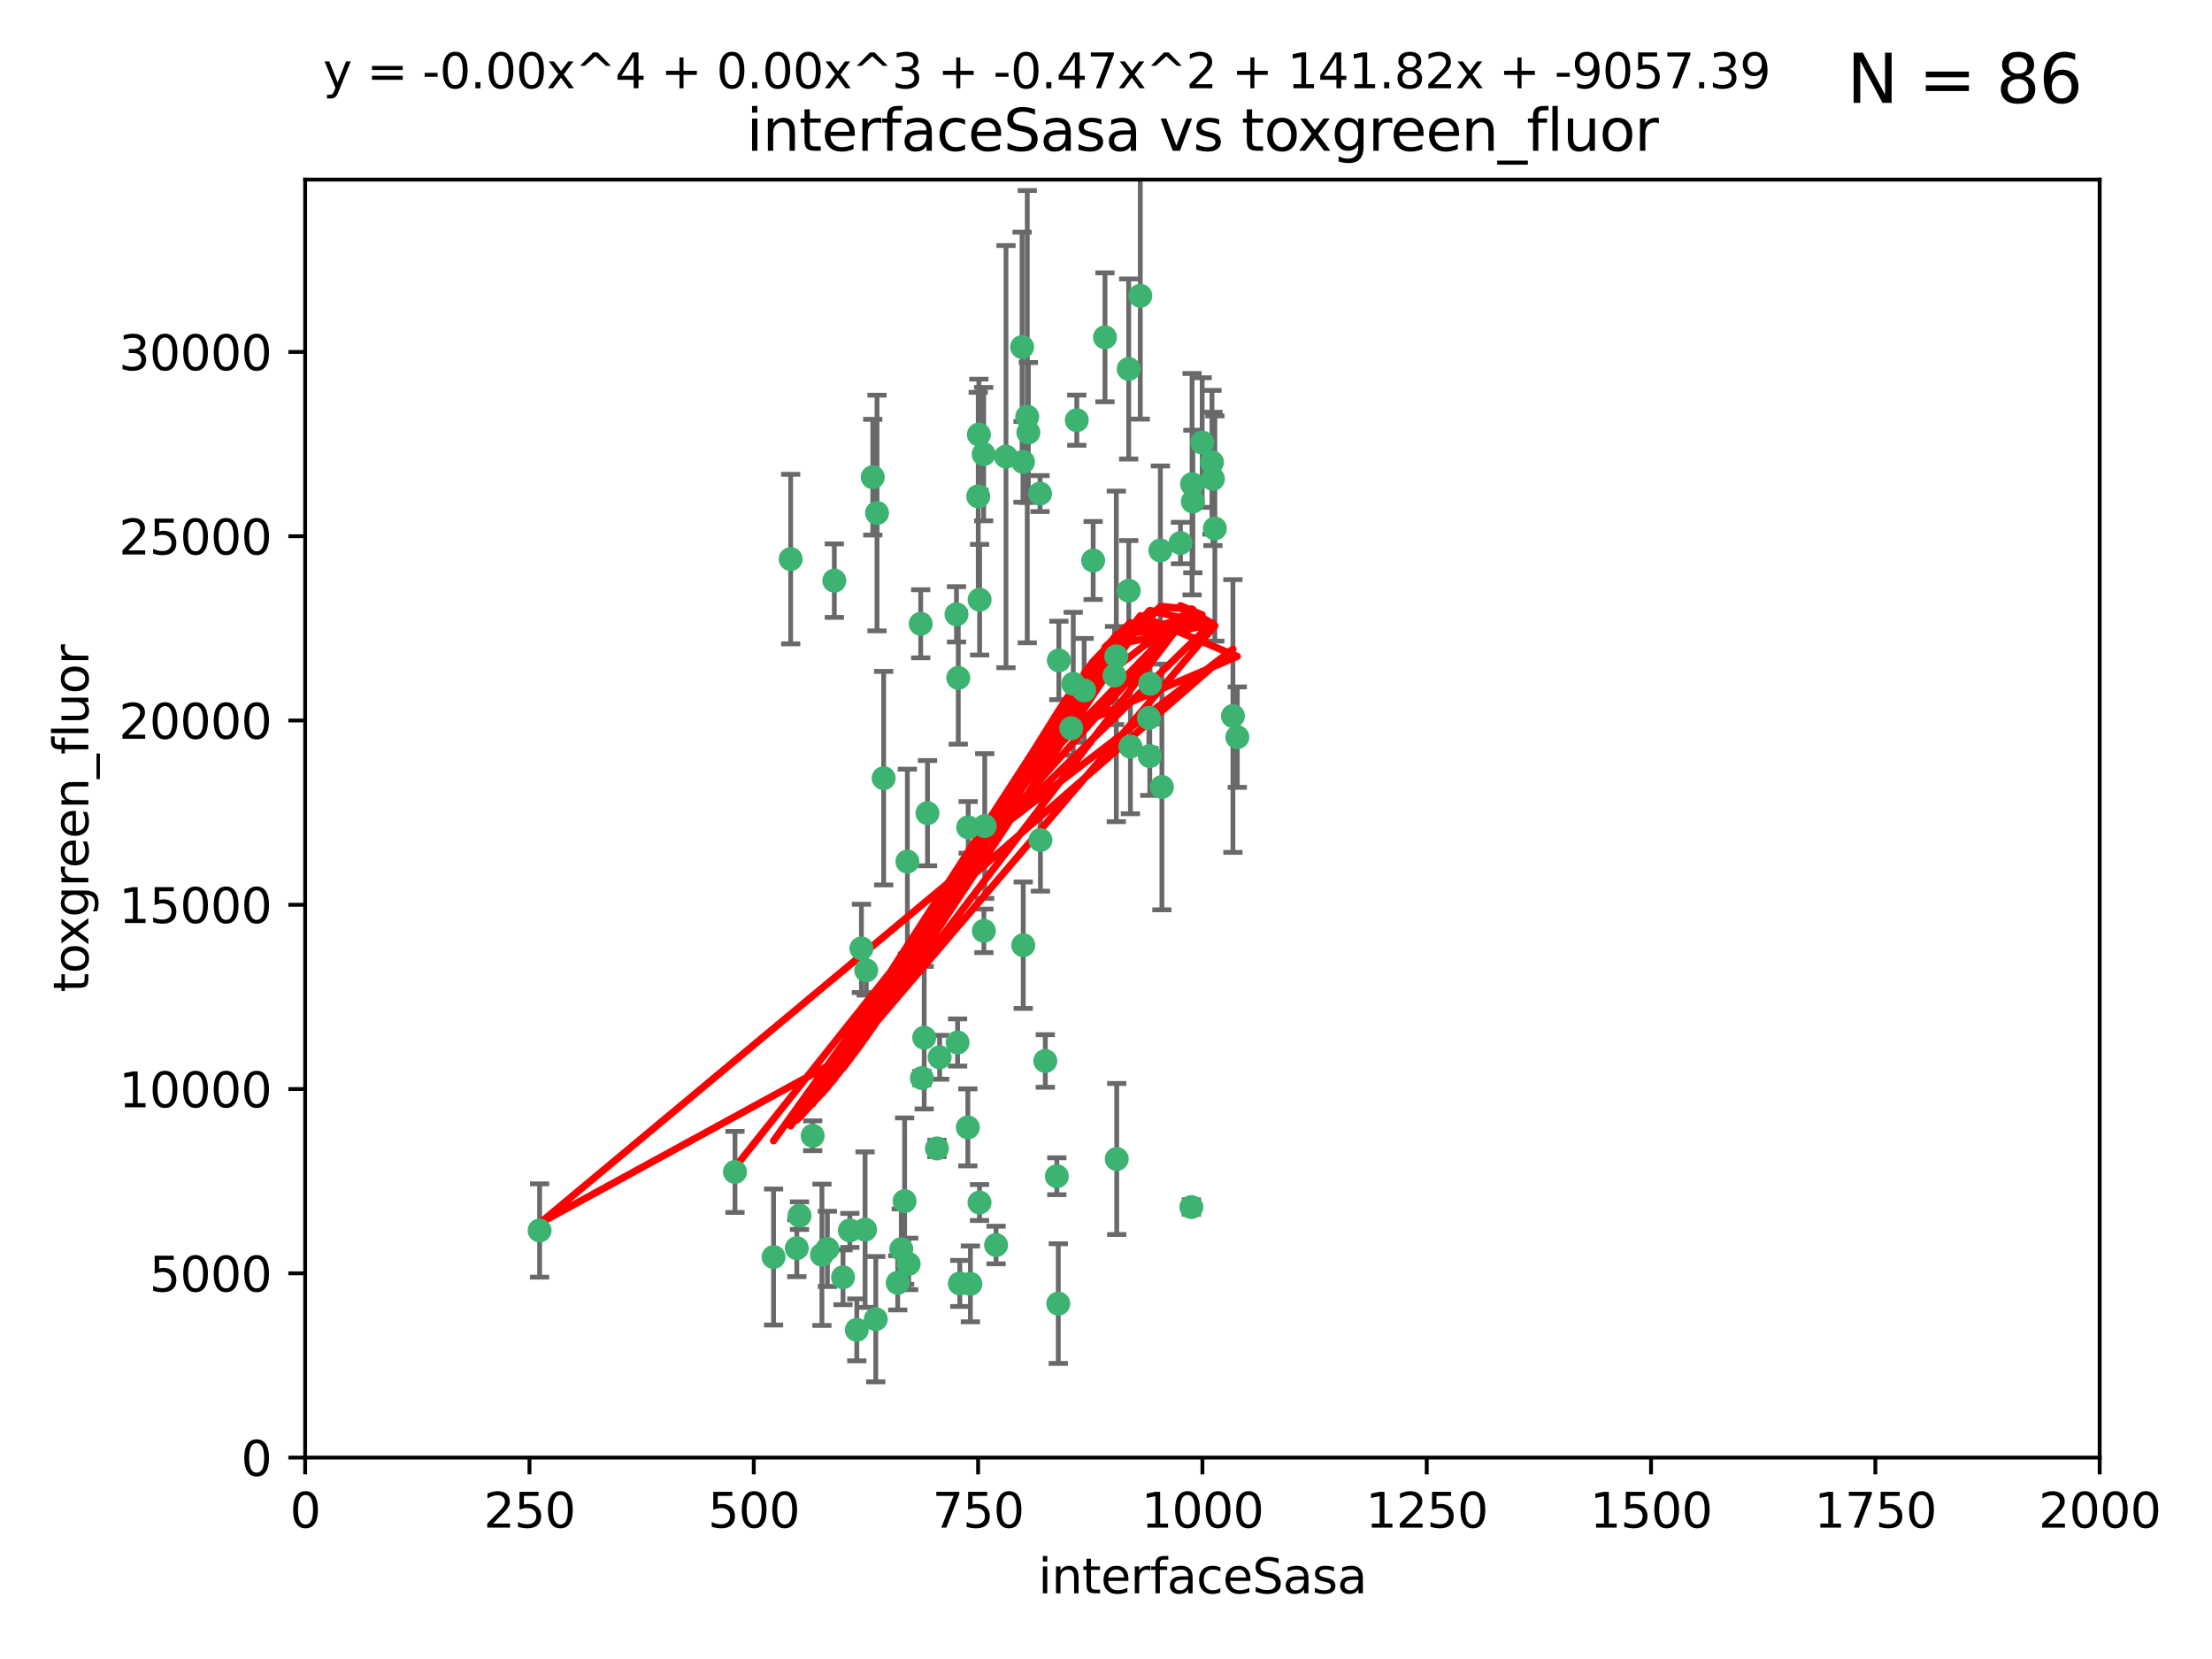 <?xml version="1.0" encoding="utf-8" standalone="no"?>
<!DOCTYPE svg PUBLIC "-//W3C//DTD SVG 1.1//EN"
  "http://www.w3.org/Graphics/SVG/1.1/DTD/svg11.dtd">
<svg xmlns:xlink="http://www.w3.org/1999/xlink" width="460.8pt" height="345.6pt" viewBox="0 0 460.8 345.6" xmlns="http://www.w3.org/2000/svg" version="1.1">
 <defs>
  <style type="text/css">*{stroke-linejoin: round; stroke-linecap: butt}</style>
 </defs>
 <g id="figure_1">
  <g id="patch_1">
   <path d="M 0 345.6 
L 460.8 345.6 
L 460.8 0 
L 0 0 
z
" style="fill: #ffffff"/>
  </g>
  <g id="axes_1">
   <g id="patch_2">
    <path d="M 63.571 303.64 
L 437.4 303.64 
L 437.4 37.411 
L 63.571 37.411 
z
" style="fill: #ffffff"/>
   </g>
   <g id="PathCollection_1">
    <defs>
     <path id="md07e62d6bd" d="M 0 1.118 
C 0.297 1.118 0.581 1 0.791 0.791 
C 1 0.581 1.118 0.297 1.118 0 
C 1.118 -0.297 1 -0.581 0.791 -0.791 
C 0.581 -1 0.297 -1.118 0 -1.118 
C -0.297 -1.118 -0.581 -1 -0.791 -0.791 
C -1 -0.581 -1.118 -0.297 -1.118 0 
C -1.118 0.297 -1 0.581 -0.791 0.791 
C -0.581 1 -0.297 1.118 0 1.118 
z
" style="stroke: #3cb371"/>
    </defs>
    <g clip-path="url(#p237a1457c6)">
     <use xlink:href="#md07e62d6bd" x="212.925" y="72.294" style="fill: #3cb371; stroke: #3cb371"/>
     <use xlink:href="#md07e62d6bd" x="232.546" y="136.733" style="fill: #3cb371; stroke: #3cb371"/>
     <use xlink:href="#md07e62d6bd" x="250.437" y="92.187" style="fill: #3cb371; stroke: #3cb371"/>
     <use xlink:href="#md07e62d6bd" x="245.919" y="113.121" style="fill: #3cb371; stroke: #3cb371"/>
     <use xlink:href="#md07e62d6bd" x="252.676" y="99.763" style="fill: #3cb371; stroke: #3cb371"/>
     <use xlink:href="#md07e62d6bd" x="230.187" y="70.271" style="fill: #3cb371; stroke: #3cb371"/>
     <use xlink:href="#md07e62d6bd" x="235.488" y="155.531" style="fill: #3cb371; stroke: #3cb371"/>
     <use xlink:href="#md07e62d6bd" x="235.142" y="123.063" style="fill: #3cb371; stroke: #3cb371"/>
     <use xlink:href="#md07e62d6bd" x="223.161" y="151.693" style="fill: #3cb371; stroke: #3cb371"/>
     <use xlink:href="#md07e62d6bd" x="242.046" y="163.936" style="fill: #3cb371; stroke: #3cb371"/>
     <use xlink:href="#md07e62d6bd" x="248.491" y="104.476" style="fill: #3cb371; stroke: #3cb371"/>
     <use xlink:href="#md07e62d6bd" x="241.725" y="114.664" style="fill: #3cb371; stroke: #3cb371"/>
     <use xlink:href="#md07e62d6bd" x="225.848" y="143.815" style="fill: #3cb371; stroke: #3cb371"/>
     <use xlink:href="#md07e62d6bd" x="227.725" y="116.762" style="fill: #3cb371; stroke: #3cb371"/>
     <use xlink:href="#md07e62d6bd" x="235.125" y="76.865" style="fill: #3cb371; stroke: #3cb371"/>
     <use xlink:href="#md07e62d6bd" x="214.228" y="90.091" style="fill: #3cb371; stroke: #3cb371"/>
     <use xlink:href="#md07e62d6bd" x="237.546" y="61.614" style="fill: #3cb371; stroke: #3cb371"/>
     <use xlink:href="#md07e62d6bd" x="257.757" y="153.559" style="fill: #3cb371; stroke: #3cb371"/>
     <use xlink:href="#md07e62d6bd" x="216.658" y="102.821" style="fill: #3cb371; stroke: #3cb371"/>
     <use xlink:href="#md07e62d6bd" x="204.916" y="94.6" style="fill: #3cb371; stroke: #3cb371"/>
     <use xlink:href="#md07e62d6bd" x="256.841" y="149.16" style="fill: #3cb371; stroke: #3cb371"/>
     <use xlink:href="#md07e62d6bd" x="199.256" y="127.973" style="fill: #3cb371; stroke: #3cb371"/>
     <use xlink:href="#md07e62d6bd" x="213.159" y="196.901" style="fill: #3cb371; stroke: #3cb371"/>
     <use xlink:href="#md07e62d6bd" x="220.577" y="137.58" style="fill: #3cb371; stroke: #3cb371"/>
     <use xlink:href="#md07e62d6bd" x="223.577" y="142.442" style="fill: #3cb371; stroke: #3cb371"/>
     <use xlink:href="#md07e62d6bd" x="203.92" y="90.534" style="fill: #3cb371; stroke: #3cb371"/>
     <use xlink:href="#md07e62d6bd" x="181.815" y="99.407" style="fill: #3cb371; stroke: #3cb371"/>
     <use xlink:href="#md07e62d6bd" x="239.332" y="149.553" style="fill: #3cb371; stroke: #3cb371"/>
     <use xlink:href="#md07e62d6bd" x="204.073" y="124.926" style="fill: #3cb371; stroke: #3cb371"/>
     <use xlink:href="#md07e62d6bd" x="248.329" y="100.862" style="fill: #3cb371; stroke: #3cb371"/>
     <use xlink:href="#md07e62d6bd" x="182.701" y="106.867" style="fill: #3cb371; stroke: #3cb371"/>
     <use xlink:href="#md07e62d6bd" x="253.08" y="110.098" style="fill: #3cb371; stroke: #3cb371"/>
     <use xlink:href="#md07e62d6bd" x="239.579" y="142.44" style="fill: #3cb371; stroke: #3cb371"/>
     <use xlink:href="#md07e62d6bd" x="213.998" y="86.8" style="fill: #3cb371; stroke: #3cb371"/>
     <use xlink:href="#md07e62d6bd" x="232.635" y="241.437" style="fill: #3cb371; stroke: #3cb371"/>
     <use xlink:href="#md07e62d6bd" x="252.476" y="96.298" style="fill: #3cb371; stroke: #3cb371"/>
     <use xlink:href="#md07e62d6bd" x="203.785" y="103.401" style="fill: #3cb371; stroke: #3cb371"/>
     <use xlink:href="#md07e62d6bd" x="209.568" y="95.121" style="fill: #3cb371; stroke: #3cb371"/>
     <use xlink:href="#md07e62d6bd" x="248.185" y="251.452" style="fill: #3cb371; stroke: #3cb371"/>
     <use xlink:href="#md07e62d6bd" x="220.157" y="245.034" style="fill: #3cb371; stroke: #3cb371"/>
     <use xlink:href="#md07e62d6bd" x="213.11" y="96.211" style="fill: #3cb371; stroke: #3cb371"/>
     <use xlink:href="#md07e62d6bd" x="180.458" y="202.138" style="fill: #3cb371; stroke: #3cb371"/>
     <use xlink:href="#md07e62d6bd" x="199.626" y="141.216" style="fill: #3cb371; stroke: #3cb371"/>
     <use xlink:href="#md07e62d6bd" x="189.023" y="179.478" style="fill: #3cb371; stroke: #3cb371"/>
     <use xlink:href="#md07e62d6bd" x="193.215" y="169.397" style="fill: #3cb371; stroke: #3cb371"/>
     <use xlink:href="#md07e62d6bd" x="224.314" y="87.531" style="fill: #3cb371; stroke: #3cb371"/>
     <use xlink:href="#md07e62d6bd" x="239.516" y="157.513" style="fill: #3cb371; stroke: #3cb371"/>
     <use xlink:href="#md07e62d6bd" x="204.964" y="193.912" style="fill: #3cb371; stroke: #3cb371"/>
     <use xlink:href="#md07e62d6bd" x="164.714" y="116.464" style="fill: #3cb371; stroke: #3cb371"/>
     <use xlink:href="#md07e62d6bd" x="216.738" y="174.998" style="fill: #3cb371; stroke: #3cb371"/>
     <use xlink:href="#md07e62d6bd" x="205.136" y="172.082" style="fill: #3cb371; stroke: #3cb371"/>
     <use xlink:href="#md07e62d6bd" x="201.621" y="234.855" style="fill: #3cb371; stroke: #3cb371"/>
     <use xlink:href="#md07e62d6bd" x="161.148" y="261.86" style="fill: #3cb371; stroke: #3cb371"/>
     <use xlink:href="#md07e62d6bd" x="201.69" y="172.356" style="fill: #3cb371; stroke: #3cb371"/>
     <use xlink:href="#md07e62d6bd" x="199.948" y="267.365" style="fill: #3cb371; stroke: #3cb371"/>
     <use xlink:href="#md07e62d6bd" x="191.8" y="129.947" style="fill: #3cb371; stroke: #3cb371"/>
     <use xlink:href="#md07e62d6bd" x="192.525" y="216.17" style="fill: #3cb371; stroke: #3cb371"/>
     <use xlink:href="#md07e62d6bd" x="184.082" y="162.105" style="fill: #3cb371; stroke: #3cb371"/>
     <use xlink:href="#md07e62d6bd" x="207.501" y="259.36" style="fill: #3cb371; stroke: #3cb371"/>
     <use xlink:href="#md07e62d6bd" x="187.755" y="260.221" style="fill: #3cb371; stroke: #3cb371"/>
     <use xlink:href="#md07e62d6bd" x="172.357" y="260.163" style="fill: #3cb371; stroke: #3cb371"/>
     <use xlink:href="#md07e62d6bd" x="165.991" y="260.019" style="fill: #3cb371; stroke: #3cb371"/>
     <use xlink:href="#md07e62d6bd" x="232.174" y="140.722" style="fill: #3cb371; stroke: #3cb371"/>
     <use xlink:href="#md07e62d6bd" x="179.453" y="197.571" style="fill: #3cb371; stroke: #3cb371"/>
     <use xlink:href="#md07e62d6bd" x="175.617" y="266.086" style="fill: #3cb371; stroke: #3cb371"/>
     <use xlink:href="#md07e62d6bd" x="192.041" y="224.585" style="fill: #3cb371; stroke: #3cb371"/>
     <use xlink:href="#md07e62d6bd" x="202.15" y="267.457" style="fill: #3cb371; stroke: #3cb371"/>
     <use xlink:href="#md07e62d6bd" x="112.41" y="256.331" style="fill: #3cb371; stroke: #3cb371"/>
     <use xlink:href="#md07e62d6bd" x="178.488" y="277.035" style="fill: #3cb371; stroke: #3cb371"/>
     <use xlink:href="#md07e62d6bd" x="188.445" y="250.216" style="fill: #3cb371; stroke: #3cb371"/>
     <use xlink:href="#md07e62d6bd" x="217.757" y="221.023" style="fill: #3cb371; stroke: #3cb371"/>
     <use xlink:href="#md07e62d6bd" x="169.294" y="236.599" style="fill: #3cb371; stroke: #3cb371"/>
     <use xlink:href="#md07e62d6bd" x="220.46" y="271.563" style="fill: #3cb371; stroke: #3cb371"/>
     <use xlink:href="#md07e62d6bd" x="173.806" y="120.958" style="fill: #3cb371; stroke: #3cb371"/>
     <use xlink:href="#md07e62d6bd" x="166.554" y="253.241" style="fill: #3cb371; stroke: #3cb371"/>
     <use xlink:href="#md07e62d6bd" x="195.181" y="239.234" style="fill: #3cb371; stroke: #3cb371"/>
     <use xlink:href="#md07e62d6bd" x="204.052" y="250.509" style="fill: #3cb371; stroke: #3cb371"/>
     <use xlink:href="#md07e62d6bd" x="187.013" y="267.238" style="fill: #3cb371; stroke: #3cb371"/>
     <use xlink:href="#md07e62d6bd" x="195.744" y="220.252" style="fill: #3cb371; stroke: #3cb371"/>
     <use xlink:href="#md07e62d6bd" x="189.29" y="263.294" style="fill: #3cb371; stroke: #3cb371"/>
     <use xlink:href="#md07e62d6bd" x="180.213" y="256.155" style="fill: #3cb371; stroke: #3cb371"/>
     <use xlink:href="#md07e62d6bd" x="182.439" y="274.808" style="fill: #3cb371; stroke: #3cb371"/>
     <use xlink:href="#md07e62d6bd" x="171.225" y="261.393" style="fill: #3cb371; stroke: #3cb371"/>
     <use xlink:href="#md07e62d6bd" x="177.039" y="256.316" style="fill: #3cb371; stroke: #3cb371"/>
     <use xlink:href="#md07e62d6bd" x="199.484" y="217.17" style="fill: #3cb371; stroke: #3cb371"/>
     <use xlink:href="#md07e62d6bd" x="153.109" y="244.135" style="fill: #3cb371; stroke: #3cb371"/>
    </g>
   </g>
   <g id="matplotlib.axis_1">
    <g id="xtick_1">
     <g id="line2d_1">
      <defs>
       <path id="m6b13f4cb8e" d="M 0 0 
L 0 3.5 
" style="stroke: #000000; stroke-width: 0.8"/>
      </defs>
      <g>
       <use xlink:href="#m6b13f4cb8e" x="63.571" y="303.64" style="stroke: #000000; stroke-width: 0.8"/>
      </g>
     </g>
     <g id="text_1">
      <!-- 0 -->
      <g transform="translate(60.39 318.238)scale(0.1 -0.1)">
       <defs>
        <path id="DejaVuSans-30" d="M 2034 4250 
Q 1547 4250 1301 3770 
Q 1056 3291 1056 2328 
Q 1056 1369 1301 889 
Q 1547 409 2034 409 
Q 2525 409 2770 889 
Q 3016 1369 3016 2328 
Q 3016 3291 2770 3770 
Q 2525 4250 2034 4250 
z
M 2034 4750 
Q 2819 4750 3233 4129 
Q 3647 3509 3647 2328 
Q 3647 1150 3233 529 
Q 2819 -91 2034 -91 
Q 1250 -91 836 529 
Q 422 1150 422 2328 
Q 422 3509 836 4129 
Q 1250 4750 2034 4750 
z
" transform="scale(0.016)"/>
       </defs>
       <use xlink:href="#DejaVuSans-30"/>
      </g>
     </g>
    </g>
    <g id="xtick_2">
     <g id="line2d_2">
      <g>
       <use xlink:href="#m6b13f4cb8e" x="110.3" y="303.64" style="stroke: #000000; stroke-width: 0.8"/>
      </g>
     </g>
     <g id="text_2">
      <!-- 250 -->
      <g transform="translate(100.756 318.238)scale(0.1 -0.1)">
       <defs>
        <path id="DejaVuSans-32" d="M 1228 531 
L 3431 531 
L 3431 0 
L 469 0 
L 469 531 
Q 828 903 1448 1529 
Q 2069 2156 2228 2338 
Q 2531 2678 2651 2914 
Q 2772 3150 2772 3378 
Q 2772 3750 2511 3984 
Q 2250 4219 1831 4219 
Q 1534 4219 1204 4116 
Q 875 4013 500 3803 
L 500 4441 
Q 881 4594 1212 4672 
Q 1544 4750 1819 4750 
Q 2544 4750 2975 4387 
Q 3406 4025 3406 3419 
Q 3406 3131 3298 2873 
Q 3191 2616 2906 2266 
Q 2828 2175 2409 1742 
Q 1991 1309 1228 531 
z
" transform="scale(0.016)"/>
        <path id="DejaVuSans-35" d="M 691 4666 
L 3169 4666 
L 3169 4134 
L 1269 4134 
L 1269 2991 
Q 1406 3038 1543 3061 
Q 1681 3084 1819 3084 
Q 2600 3084 3056 2656 
Q 3513 2228 3513 1497 
Q 3513 744 3044 326 
Q 2575 -91 1722 -91 
Q 1428 -91 1123 -41 
Q 819 9 494 109 
L 494 744 
Q 775 591 1075 516 
Q 1375 441 1709 441 
Q 2250 441 2565 725 
Q 2881 1009 2881 1497 
Q 2881 1984 2565 2268 
Q 2250 2553 1709 2553 
Q 1456 2553 1204 2497 
Q 953 2441 691 2322 
L 691 4666 
z
" transform="scale(0.016)"/>
       </defs>
       <use xlink:href="#DejaVuSans-32"/>
       <use xlink:href="#DejaVuSans-35" x="63.623"/>
       <use xlink:href="#DejaVuSans-30" x="127.246"/>
      </g>
     </g>
    </g>
    <g id="xtick_3">
     <g id="line2d_3">
      <g>
       <use xlink:href="#m6b13f4cb8e" x="157.028" y="303.64" style="stroke: #000000; stroke-width: 0.8"/>
      </g>
     </g>
     <g id="text_3">
      <!-- 500 -->
      <g transform="translate(147.485 318.238)scale(0.1 -0.1)">
       <use xlink:href="#DejaVuSans-35"/>
       <use xlink:href="#DejaVuSans-30" x="63.623"/>
       <use xlink:href="#DejaVuSans-30" x="127.246"/>
      </g>
     </g>
    </g>
    <g id="xtick_4">
     <g id="line2d_4">
      <g>
       <use xlink:href="#m6b13f4cb8e" x="203.757" y="303.64" style="stroke: #000000; stroke-width: 0.8"/>
      </g>
     </g>
     <g id="text_4">
      <!-- 750 -->
      <g transform="translate(194.213 318.238)scale(0.1 -0.1)">
       <defs>
        <path id="DejaVuSans-37" d="M 525 4666 
L 3525 4666 
L 3525 4397 
L 1831 0 
L 1172 0 
L 2766 4134 
L 525 4134 
L 525 4666 
z
" transform="scale(0.016)"/>
       </defs>
       <use xlink:href="#DejaVuSans-37"/>
       <use xlink:href="#DejaVuSans-35" x="63.623"/>
       <use xlink:href="#DejaVuSans-30" x="127.246"/>
      </g>
     </g>
    </g>
    <g id="xtick_5">
     <g id="line2d_5">
      <g>
       <use xlink:href="#m6b13f4cb8e" x="250.486" y="303.64" style="stroke: #000000; stroke-width: 0.8"/>
      </g>
     </g>
     <g id="text_5">
      <!-- 1000 -->
      <g transform="translate(237.761 318.238)scale(0.1 -0.1)">
       <defs>
        <path id="DejaVuSans-31" d="M 794 531 
L 1825 531 
L 1825 4091 
L 703 3866 
L 703 4441 
L 1819 4666 
L 2450 4666 
L 2450 531 
L 3481 531 
L 3481 0 
L 794 0 
L 794 531 
z
" transform="scale(0.016)"/>
       </defs>
       <use xlink:href="#DejaVuSans-31"/>
       <use xlink:href="#DejaVuSans-30" x="63.623"/>
       <use xlink:href="#DejaVuSans-30" x="127.246"/>
       <use xlink:href="#DejaVuSans-30" x="190.869"/>
      </g>
     </g>
    </g>
    <g id="xtick_6">
     <g id="line2d_6">
      <g>
       <use xlink:href="#m6b13f4cb8e" x="297.214" y="303.64" style="stroke: #000000; stroke-width: 0.8"/>
      </g>
     </g>
     <g id="text_6">
      <!-- 1250 -->
      <g transform="translate(284.489 318.238)scale(0.1 -0.1)">
       <use xlink:href="#DejaVuSans-31"/>
       <use xlink:href="#DejaVuSans-32" x="63.623"/>
       <use xlink:href="#DejaVuSans-35" x="127.246"/>
       <use xlink:href="#DejaVuSans-30" x="190.869"/>
      </g>
     </g>
    </g>
    <g id="xtick_7">
     <g id="line2d_7">
      <g>
       <use xlink:href="#m6b13f4cb8e" x="343.943" y="303.64" style="stroke: #000000; stroke-width: 0.8"/>
      </g>
     </g>
     <g id="text_7">
      <!-- 1500 -->
      <g transform="translate(331.218 318.238)scale(0.1 -0.1)">
       <use xlink:href="#DejaVuSans-31"/>
       <use xlink:href="#DejaVuSans-35" x="63.623"/>
       <use xlink:href="#DejaVuSans-30" x="127.246"/>
       <use xlink:href="#DejaVuSans-30" x="190.869"/>
      </g>
     </g>
    </g>
    <g id="xtick_8">
     <g id="line2d_8">
      <g>
       <use xlink:href="#m6b13f4cb8e" x="390.671" y="303.64" style="stroke: #000000; stroke-width: 0.8"/>
      </g>
     </g>
     <g id="text_8">
      <!-- 1750 -->
      <g transform="translate(377.946 318.238)scale(0.1 -0.1)">
       <use xlink:href="#DejaVuSans-31"/>
       <use xlink:href="#DejaVuSans-37" x="63.623"/>
       <use xlink:href="#DejaVuSans-35" x="127.246"/>
       <use xlink:href="#DejaVuSans-30" x="190.869"/>
      </g>
     </g>
    </g>
    <g id="xtick_9">
     <g id="line2d_9">
      <g>
       <use xlink:href="#m6b13f4cb8e" x="437.4" y="303.64" style="stroke: #000000; stroke-width: 0.8"/>
      </g>
     </g>
     <g id="text_9">
      <!-- 2000 -->
      <g transform="translate(424.675 318.238)scale(0.1 -0.1)">
       <use xlink:href="#DejaVuSans-32"/>
       <use xlink:href="#DejaVuSans-30" x="63.623"/>
       <use xlink:href="#DejaVuSans-30" x="127.246"/>
       <use xlink:href="#DejaVuSans-30" x="190.869"/>
      </g>
     </g>
    </g>
    <g id="text_10">
     <!-- interfaceSasa -->
     <g transform="translate(216.279 331.917)scale(0.1 -0.1)">
      <defs>
       <path id="DejaVuSans-69" d="M 603 3500 
L 1178 3500 
L 1178 0 
L 603 0 
L 603 3500 
z
M 603 4863 
L 1178 4863 
L 1178 4134 
L 603 4134 
L 603 4863 
z
" transform="scale(0.016)"/>
       <path id="DejaVuSans-6e" d="M 3513 2113 
L 3513 0 
L 2938 0 
L 2938 2094 
Q 2938 2591 2744 2837 
Q 2550 3084 2163 3084 
Q 1697 3084 1428 2787 
Q 1159 2491 1159 1978 
L 1159 0 
L 581 0 
L 581 3500 
L 1159 3500 
L 1159 2956 
Q 1366 3272 1645 3428 
Q 1925 3584 2291 3584 
Q 2894 3584 3203 3211 
Q 3513 2838 3513 2113 
z
" transform="scale(0.016)"/>
       <path id="DejaVuSans-74" d="M 1172 4494 
L 1172 3500 
L 2356 3500 
L 2356 3053 
L 1172 3053 
L 1172 1153 
Q 1172 725 1289 603 
Q 1406 481 1766 481 
L 2356 481 
L 2356 0 
L 1766 0 
Q 1100 0 847 248 
Q 594 497 594 1153 
L 594 3053 
L 172 3053 
L 172 3500 
L 594 3500 
L 594 4494 
L 1172 4494 
z
" transform="scale(0.016)"/>
       <path id="DejaVuSans-65" d="M 3597 1894 
L 3597 1613 
L 953 1613 
Q 991 1019 1311 708 
Q 1631 397 2203 397 
Q 2534 397 2845 478 
Q 3156 559 3463 722 
L 3463 178 
Q 3153 47 2828 -22 
Q 2503 -91 2169 -91 
Q 1331 -91 842 396 
Q 353 884 353 1716 
Q 353 2575 817 3079 
Q 1281 3584 2069 3584 
Q 2775 3584 3186 3129 
Q 3597 2675 3597 1894 
z
M 3022 2063 
Q 3016 2534 2758 2815 
Q 2500 3097 2075 3097 
Q 1594 3097 1305 2825 
Q 1016 2553 972 2059 
L 3022 2063 
z
" transform="scale(0.016)"/>
       <path id="DejaVuSans-72" d="M 2631 2963 
Q 2534 3019 2420 3045 
Q 2306 3072 2169 3072 
Q 1681 3072 1420 2755 
Q 1159 2438 1159 1844 
L 1159 0 
L 581 0 
L 581 3500 
L 1159 3500 
L 1159 2956 
Q 1341 3275 1631 3429 
Q 1922 3584 2338 3584 
Q 2397 3584 2469 3576 
Q 2541 3569 2628 3553 
L 2631 2963 
z
" transform="scale(0.016)"/>
       <path id="DejaVuSans-66" d="M 2375 4863 
L 2375 4384 
L 1825 4384 
Q 1516 4384 1395 4259 
Q 1275 4134 1275 3809 
L 1275 3500 
L 2222 3500 
L 2222 3053 
L 1275 3053 
L 1275 0 
L 697 0 
L 697 3053 
L 147 3053 
L 147 3500 
L 697 3500 
L 697 3744 
Q 697 4328 969 4595 
Q 1241 4863 1831 4863 
L 2375 4863 
z
" transform="scale(0.016)"/>
       <path id="DejaVuSans-61" d="M 2194 1759 
Q 1497 1759 1228 1600 
Q 959 1441 959 1056 
Q 959 750 1161 570 
Q 1363 391 1709 391 
Q 2188 391 2477 730 
Q 2766 1069 2766 1631 
L 2766 1759 
L 2194 1759 
z
M 3341 1997 
L 3341 0 
L 2766 0 
L 2766 531 
Q 2569 213 2275 61 
Q 1981 -91 1556 -91 
Q 1019 -91 701 211 
Q 384 513 384 1019 
Q 384 1609 779 1909 
Q 1175 2209 1959 2209 
L 2766 2209 
L 2766 2266 
Q 2766 2663 2505 2880 
Q 2244 3097 1772 3097 
Q 1472 3097 1187 3025 
Q 903 2953 641 2809 
L 641 3341 
Q 956 3463 1253 3523 
Q 1550 3584 1831 3584 
Q 2591 3584 2966 3190 
Q 3341 2797 3341 1997 
z
" transform="scale(0.016)"/>
       <path id="DejaVuSans-63" d="M 3122 3366 
L 3122 2828 
Q 2878 2963 2633 3030 
Q 2388 3097 2138 3097 
Q 1578 3097 1268 2742 
Q 959 2388 959 1747 
Q 959 1106 1268 751 
Q 1578 397 2138 397 
Q 2388 397 2633 464 
Q 2878 531 3122 666 
L 3122 134 
Q 2881 22 2623 -34 
Q 2366 -91 2075 -91 
Q 1284 -91 818 406 
Q 353 903 353 1747 
Q 353 2603 823 3093 
Q 1294 3584 2113 3584 
Q 2378 3584 2631 3529 
Q 2884 3475 3122 3366 
z
" transform="scale(0.016)"/>
       <path id="DejaVuSans-53" d="M 3425 4513 
L 3425 3897 
Q 3066 4069 2747 4153 
Q 2428 4238 2131 4238 
Q 1616 4238 1336 4038 
Q 1056 3838 1056 3469 
Q 1056 3159 1242 3001 
Q 1428 2844 1947 2747 
L 2328 2669 
Q 3034 2534 3370 2195 
Q 3706 1856 3706 1288 
Q 3706 609 3251 259 
Q 2797 -91 1919 -91 
Q 1588 -91 1214 -16 
Q 841 59 441 206 
L 441 856 
Q 825 641 1194 531 
Q 1563 422 1919 422 
Q 2459 422 2753 634 
Q 3047 847 3047 1241 
Q 3047 1584 2836 1778 
Q 2625 1972 2144 2069 
L 1759 2144 
Q 1053 2284 737 2584 
Q 422 2884 422 3419 
Q 422 4038 858 4394 
Q 1294 4750 2059 4750 
Q 2388 4750 2728 4690 
Q 3069 4631 3425 4513 
z
" transform="scale(0.016)"/>
       <path id="DejaVuSans-73" d="M 2834 3397 
L 2834 2853 
Q 2591 2978 2328 3040 
Q 2066 3103 1784 3103 
Q 1356 3103 1142 2972 
Q 928 2841 928 2578 
Q 928 2378 1081 2264 
Q 1234 2150 1697 2047 
L 1894 2003 
Q 2506 1872 2764 1633 
Q 3022 1394 3022 966 
Q 3022 478 2636 193 
Q 2250 -91 1575 -91 
Q 1294 -91 989 -36 
Q 684 19 347 128 
L 347 722 
Q 666 556 975 473 
Q 1284 391 1588 391 
Q 1994 391 2212 530 
Q 2431 669 2431 922 
Q 2431 1156 2273 1281 
Q 2116 1406 1581 1522 
L 1381 1569 
Q 847 1681 609 1914 
Q 372 2147 372 2553 
Q 372 3047 722 3315 
Q 1072 3584 1716 3584 
Q 2034 3584 2315 3537 
Q 2597 3491 2834 3397 
z
" transform="scale(0.016)"/>
      </defs>
      <use xlink:href="#DejaVuSans-69"/>
      <use xlink:href="#DejaVuSans-6e" x="27.783"/>
      <use xlink:href="#DejaVuSans-74" x="91.162"/>
      <use xlink:href="#DejaVuSans-65" x="130.371"/>
      <use xlink:href="#DejaVuSans-72" x="191.895"/>
      <use xlink:href="#DejaVuSans-66" x="233.008"/>
      <use xlink:href="#DejaVuSans-61" x="268.213"/>
      <use xlink:href="#DejaVuSans-63" x="329.492"/>
      <use xlink:href="#DejaVuSans-65" x="384.473"/>
      <use xlink:href="#DejaVuSans-53" x="445.996"/>
      <use xlink:href="#DejaVuSans-61" x="509.473"/>
      <use xlink:href="#DejaVuSans-73" x="570.752"/>
      <use xlink:href="#DejaVuSans-61" x="622.852"/>
     </g>
    </g>
   </g>
   <g id="matplotlib.axis_2">
    <g id="ytick_1">
     <g id="line2d_10">
      <defs>
       <path id="m851b41e59f" d="M 0 0 
L -3.5 0 
" style="stroke: #000000; stroke-width: 0.8"/>
      </defs>
      <g>
       <use xlink:href="#m851b41e59f" x="63.571" y="303.64" style="stroke: #000000; stroke-width: 0.8"/>
      </g>
     </g>
     <g id="text_11">
      <!-- 0 -->
      <g transform="translate(50.209 307.439)scale(0.1 -0.1)">
       <use xlink:href="#DejaVuSans-30"/>
      </g>
     </g>
    </g>
    <g id="ytick_2">
     <g id="line2d_11">
      <g>
       <use xlink:href="#m851b41e59f" x="63.571" y="265.253" style="stroke: #000000; stroke-width: 0.8"/>
      </g>
     </g>
     <g id="text_12">
      <!-- 5000 -->
      <g transform="translate(31.121 269.052)scale(0.1 -0.1)">
       <use xlink:href="#DejaVuSans-35"/>
       <use xlink:href="#DejaVuSans-30" x="63.623"/>
       <use xlink:href="#DejaVuSans-30" x="127.246"/>
       <use xlink:href="#DejaVuSans-30" x="190.869"/>
      </g>
     </g>
    </g>
    <g id="ytick_3">
     <g id="line2d_12">
      <g>
       <use xlink:href="#m851b41e59f" x="63.571" y="226.866" style="stroke: #000000; stroke-width: 0.8"/>
      </g>
     </g>
     <g id="text_13">
      <!-- 10000 -->
      <g transform="translate(24.759 230.665)scale(0.1 -0.1)">
       <use xlink:href="#DejaVuSans-31"/>
       <use xlink:href="#DejaVuSans-30" x="63.623"/>
       <use xlink:href="#DejaVuSans-30" x="127.246"/>
       <use xlink:href="#DejaVuSans-30" x="190.869"/>
       <use xlink:href="#DejaVuSans-30" x="254.492"/>
      </g>
     </g>
    </g>
    <g id="ytick_4">
     <g id="line2d_13">
      <g>
       <use xlink:href="#m851b41e59f" x="63.571" y="188.479" style="stroke: #000000; stroke-width: 0.8"/>
      </g>
     </g>
     <g id="text_14">
      <!-- 15000 -->
      <g transform="translate(24.759 192.278)scale(0.1 -0.1)">
       <use xlink:href="#DejaVuSans-31"/>
       <use xlink:href="#DejaVuSans-35" x="63.623"/>
       <use xlink:href="#DejaVuSans-30" x="127.246"/>
       <use xlink:href="#DejaVuSans-30" x="190.869"/>
       <use xlink:href="#DejaVuSans-30" x="254.492"/>
      </g>
     </g>
    </g>
    <g id="ytick_5">
     <g id="line2d_14">
      <g>
       <use xlink:href="#m851b41e59f" x="63.571" y="150.092" style="stroke: #000000; stroke-width: 0.8"/>
      </g>
     </g>
     <g id="text_15">
      <!-- 20000 -->
      <g transform="translate(24.759 153.891)scale(0.1 -0.1)">
       <use xlink:href="#DejaVuSans-32"/>
       <use xlink:href="#DejaVuSans-30" x="63.623"/>
       <use xlink:href="#DejaVuSans-30" x="127.246"/>
       <use xlink:href="#DejaVuSans-30" x="190.869"/>
       <use xlink:href="#DejaVuSans-30" x="254.492"/>
      </g>
     </g>
    </g>
    <g id="ytick_6">
     <g id="line2d_15">
      <g>
       <use xlink:href="#m851b41e59f" x="63.571" y="111.705" style="stroke: #000000; stroke-width: 0.8"/>
      </g>
     </g>
     <g id="text_16">
      <!-- 25000 -->
      <g transform="translate(24.759 115.504)scale(0.1 -0.1)">
       <use xlink:href="#DejaVuSans-32"/>
       <use xlink:href="#DejaVuSans-35" x="63.623"/>
       <use xlink:href="#DejaVuSans-30" x="127.246"/>
       <use xlink:href="#DejaVuSans-30" x="190.869"/>
       <use xlink:href="#DejaVuSans-30" x="254.492"/>
      </g>
     </g>
    </g>
    <g id="ytick_7">
     <g id="line2d_16">
      <g>
       <use xlink:href="#m851b41e59f" x="63.571" y="73.317" style="stroke: #000000; stroke-width: 0.8"/>
      </g>
     </g>
     <g id="text_17">
      <!-- 30000 -->
      <g transform="translate(24.759 77.117)scale(0.1 -0.1)">
       <defs>
        <path id="DejaVuSans-33" d="M 2597 2516 
Q 3050 2419 3304 2112 
Q 3559 1806 3559 1356 
Q 3559 666 3084 287 
Q 2609 -91 1734 -91 
Q 1441 -91 1130 -33 
Q 819 25 488 141 
L 488 750 
Q 750 597 1062 519 
Q 1375 441 1716 441 
Q 2309 441 2620 675 
Q 2931 909 2931 1356 
Q 2931 1769 2642 2001 
Q 2353 2234 1838 2234 
L 1294 2234 
L 1294 2753 
L 1863 2753 
Q 2328 2753 2575 2939 
Q 2822 3125 2822 3475 
Q 2822 3834 2567 4026 
Q 2313 4219 1838 4219 
Q 1578 4219 1281 4162 
Q 984 4106 628 3988 
L 628 4550 
Q 988 4650 1302 4700 
Q 1616 4750 1894 4750 
Q 2613 4750 3031 4423 
Q 3450 4097 3450 3541 
Q 3450 3153 3228 2886 
Q 3006 2619 2597 2516 
z
" transform="scale(0.016)"/>
       </defs>
       <use xlink:href="#DejaVuSans-33"/>
       <use xlink:href="#DejaVuSans-30" x="63.623"/>
       <use xlink:href="#DejaVuSans-30" x="127.246"/>
       <use xlink:href="#DejaVuSans-30" x="190.869"/>
       <use xlink:href="#DejaVuSans-30" x="254.492"/>
      </g>
     </g>
    </g>
    <g id="text_18">
     <!-- toxgreen_fluor -->
     <g transform="translate(18.401 206.72)rotate(-90)scale(0.1 -0.1)">
      <defs>
       <path id="DejaVuSans-6f" d="M 1959 3097 
Q 1497 3097 1228 2736 
Q 959 2375 959 1747 
Q 959 1119 1226 758 
Q 1494 397 1959 397 
Q 2419 397 2687 759 
Q 2956 1122 2956 1747 
Q 2956 2369 2687 2733 
Q 2419 3097 1959 3097 
z
M 1959 3584 
Q 2709 3584 3137 3096 
Q 3566 2609 3566 1747 
Q 3566 888 3137 398 
Q 2709 -91 1959 -91 
Q 1206 -91 779 398 
Q 353 888 353 1747 
Q 353 2609 779 3096 
Q 1206 3584 1959 3584 
z
" transform="scale(0.016)"/>
       <path id="DejaVuSans-78" d="M 3513 3500 
L 2247 1797 
L 3578 0 
L 2900 0 
L 1881 1375 
L 863 0 
L 184 0 
L 1544 1831 
L 300 3500 
L 978 3500 
L 1906 2253 
L 2834 3500 
L 3513 3500 
z
" transform="scale(0.016)"/>
       <path id="DejaVuSans-67" d="M 2906 1791 
Q 2906 2416 2648 2759 
Q 2391 3103 1925 3103 
Q 1463 3103 1205 2759 
Q 947 2416 947 1791 
Q 947 1169 1205 825 
Q 1463 481 1925 481 
Q 2391 481 2648 825 
Q 2906 1169 2906 1791 
z
M 3481 434 
Q 3481 -459 3084 -895 
Q 2688 -1331 1869 -1331 
Q 1566 -1331 1297 -1286 
Q 1028 -1241 775 -1147 
L 775 -588 
Q 1028 -725 1275 -790 
Q 1522 -856 1778 -856 
Q 2344 -856 2625 -561 
Q 2906 -266 2906 331 
L 2906 616 
Q 2728 306 2450 153 
Q 2172 0 1784 0 
Q 1141 0 747 490 
Q 353 981 353 1791 
Q 353 2603 747 3093 
Q 1141 3584 1784 3584 
Q 2172 3584 2450 3431 
Q 2728 3278 2906 2969 
L 2906 3500 
L 3481 3500 
L 3481 434 
z
" transform="scale(0.016)"/>
       <path id="DejaVuSans-5f" d="M 3263 -1063 
L 3263 -1509 
L -63 -1509 
L -63 -1063 
L 3263 -1063 
z
" transform="scale(0.016)"/>
       <path id="DejaVuSans-6c" d="M 603 4863 
L 1178 4863 
L 1178 0 
L 603 0 
L 603 4863 
z
" transform="scale(0.016)"/>
       <path id="DejaVuSans-75" d="M 544 1381 
L 544 3500 
L 1119 3500 
L 1119 1403 
Q 1119 906 1312 657 
Q 1506 409 1894 409 
Q 2359 409 2629 706 
Q 2900 1003 2900 1516 
L 2900 3500 
L 3475 3500 
L 3475 0 
L 2900 0 
L 2900 538 
Q 2691 219 2414 64 
Q 2138 -91 1772 -91 
Q 1169 -91 856 284 
Q 544 659 544 1381 
z
M 1991 3584 
L 1991 3584 
z
" transform="scale(0.016)"/>
      </defs>
      <use xlink:href="#DejaVuSans-74"/>
      <use xlink:href="#DejaVuSans-6f" x="39.209"/>
      <use xlink:href="#DejaVuSans-78" x="97.266"/>
      <use xlink:href="#DejaVuSans-67" x="156.445"/>
      <use xlink:href="#DejaVuSans-72" x="219.922"/>
      <use xlink:href="#DejaVuSans-65" x="258.785"/>
      <use xlink:href="#DejaVuSans-65" x="320.309"/>
      <use xlink:href="#DejaVuSans-6e" x="381.832"/>
      <use xlink:href="#DejaVuSans-5f" x="445.211"/>
      <use xlink:href="#DejaVuSans-66" x="495.211"/>
      <use xlink:href="#DejaVuSans-6c" x="530.416"/>
      <use xlink:href="#DejaVuSans-75" x="558.199"/>
      <use xlink:href="#DejaVuSans-6f" x="621.578"/>
      <use xlink:href="#DejaVuSans-72" x="682.76"/>
     </g>
    </g>
   </g>
   <g id="LineCollection_1">
    <path d="M 212.925 96.224 
L 212.925 48.364 
" clip-path="url(#p237a1457c6)" style="fill: none; stroke: #696969"/>
    <path d="M 232.546 171.165 
L 232.546 102.302 
" clip-path="url(#p237a1457c6)" style="fill: none; stroke: #696969"/>
    <path d="M 250.437 105.69 
L 250.437 78.685 
" clip-path="url(#p237a1457c6)" style="fill: none; stroke: #696969"/>
    <path d="M 245.919 117.435 
L 245.919 108.807 
" clip-path="url(#p237a1457c6)" style="fill: none; stroke: #696969"/>
    <path d="M 252.676 113.651 
L 252.676 85.875 
" clip-path="url(#p237a1457c6)" style="fill: none; stroke: #696969"/>
    <path d="M 230.187 83.696 
L 230.187 56.846 
" clip-path="url(#p237a1457c6)" style="fill: none; stroke: #696969"/>
    <path d="M 235.488 169.522 
L 235.488 141.54 
" clip-path="url(#p237a1457c6)" style="fill: none; stroke: #696969"/>
    <path d="M 235.142 133.529 
L 235.142 112.598 
" clip-path="url(#p237a1457c6)" style="fill: none; stroke: #696969"/>
    <path d="M 223.161 152.217 
L 223.161 151.168 
" clip-path="url(#p237a1457c6)" style="fill: none; stroke: #696969"/>
    <path d="M 242.046 189.529 
L 242.046 138.343 
" clip-path="url(#p237a1457c6)" style="fill: none; stroke: #696969"/>
    <path d="M 248.491 119.328 
L 248.491 89.623 
" clip-path="url(#p237a1457c6)" style="fill: none; stroke: #696969"/>
    <path d="M 241.725 132.255 
L 241.725 97.072 
" clip-path="url(#p237a1457c6)" style="fill: none; stroke: #696969"/>
    <path d="M 225.848 154.632 
L 225.848 132.999 
" clip-path="url(#p237a1457c6)" style="fill: none; stroke: #696969"/>
    <path d="M 227.725 124.89 
L 227.725 108.635 
" clip-path="url(#p237a1457c6)" style="fill: none; stroke: #696969"/>
    <path d="M 235.125 95.625 
L 235.125 58.105 
" clip-path="url(#p237a1457c6)" style="fill: none; stroke: #696969"/>
    <path d="M 214.228 104.662 
L 214.228 75.52 
" clip-path="url(#p237a1457c6)" style="fill: none; stroke: #696969"/>
    <path d="M 237.546 87.306 
L 237.546 35.922 
" clip-path="url(#p237a1457c6)" style="fill: none; stroke: #696969"/>
    <path d="M 257.757 164.019 
L 257.757 143.098 
" clip-path="url(#p237a1457c6)" style="fill: none; stroke: #696969"/>
    <path d="M 216.658 106.565 
L 216.658 99.077 
" clip-path="url(#p237a1457c6)" style="fill: none; stroke: #696969"/>
    <path d="M 204.916 108.495 
L 204.916 80.704 
" clip-path="url(#p237a1457c6)" style="fill: none; stroke: #696969"/>
    <path d="M 256.841 177.569 
L 256.841 120.752 
" clip-path="url(#p237a1457c6)" style="fill: none; stroke: #696969"/>
    <path d="M 199.256 133.734 
L 199.256 122.212 
" clip-path="url(#p237a1457c6)" style="fill: none; stroke: #696969"/>
    <path d="M 213.159 210.068 
L 213.159 183.734 
" clip-path="url(#p237a1457c6)" style="fill: none; stroke: #696969"/>
    <path d="M 220.577 145.75 
L 220.577 129.411 
" clip-path="url(#p237a1457c6)" style="fill: none; stroke: #696969"/>
    <path d="M 223.577 157.326 
L 223.577 127.559 
" clip-path="url(#p237a1457c6)" style="fill: none; stroke: #696969"/>
    <path d="M 203.92 102.091 
L 203.92 78.978 
" clip-path="url(#p237a1457c6)" style="fill: none; stroke: #696969"/>
    <path d="M 181.815 111.46 
L 181.815 87.355 
" clip-path="url(#p237a1457c6)" style="fill: none; stroke: #696969"/>
    <path d="M 239.332 155.89 
L 239.332 143.216 
" clip-path="url(#p237a1457c6)" style="fill: none; stroke: #696969"/>
    <path d="M 204.073 136.454 
L 204.073 113.398 
" clip-path="url(#p237a1457c6)" style="fill: none; stroke: #696969"/>
    <path d="M 248.329 123.923 
L 248.329 77.801 
" clip-path="url(#p237a1457c6)" style="fill: none; stroke: #696969"/>
    <path d="M 182.701 131.412 
L 182.701 82.321 
" clip-path="url(#p237a1457c6)" style="fill: none; stroke: #696969"/>
    <path d="M 253.08 133.552 
L 253.08 86.644 
" clip-path="url(#p237a1457c6)" style="fill: none; stroke: #696969"/>
    <path d="M 239.579 150.817 
L 239.579 134.064 
" clip-path="url(#p237a1457c6)" style="fill: none; stroke: #696969"/>
    <path d="M 213.998 133.906 
L 213.998 39.694 
" clip-path="url(#p237a1457c6)" style="fill: none; stroke: #696969"/>
    <path d="M 232.635 257.169 
L 232.635 225.706 
" clip-path="url(#p237a1457c6)" style="fill: none; stroke: #696969"/>
    <path d="M 252.476 111.272 
L 252.476 81.324 
" clip-path="url(#p237a1457c6)" style="fill: none; stroke: #696969"/>
    <path d="M 203.785 125.071 
L 203.785 81.732 
" clip-path="url(#p237a1457c6)" style="fill: none; stroke: #696969"/>
    <path d="M 209.568 139.091 
L 209.568 51.151 
" clip-path="url(#p237a1457c6)" style="fill: none; stroke: #696969"/>
    <path d="M 248.185 252.966 
L 248.185 249.939 
" clip-path="url(#p237a1457c6)" style="fill: none; stroke: #696969"/>
    <path d="M 220.157 248.879 
L 220.157 241.19 
" clip-path="url(#p237a1457c6)" style="fill: none; stroke: #696969"/>
    <path d="M 213.11 104.619 
L 213.11 87.804 
" clip-path="url(#p237a1457c6)" style="fill: none; stroke: #696969"/>
    <path d="M 180.458 207.288 
L 180.458 196.989 
" clip-path="url(#p237a1457c6)" style="fill: none; stroke: #696969"/>
    <path d="M 199.626 155.019 
L 199.626 127.413 
" clip-path="url(#p237a1457c6)" style="fill: none; stroke: #696969"/>
    <path d="M 189.023 198.728 
L 189.023 160.228 
" clip-path="url(#p237a1457c6)" style="fill: none; stroke: #696969"/>
    <path d="M 193.215 180.358 
L 193.215 158.436 
" clip-path="url(#p237a1457c6)" style="fill: none; stroke: #696969"/>
    <path d="M 224.314 92.76 
L 224.314 82.303 
" clip-path="url(#p237a1457c6)" style="fill: none; stroke: #696969"/>
    <path d="M 239.516 165.694 
L 239.516 149.332 
" clip-path="url(#p237a1457c6)" style="fill: none; stroke: #696969"/>
    <path d="M 204.964 198.445 
L 204.964 189.38 
" clip-path="url(#p237a1457c6)" style="fill: none; stroke: #696969"/>
    <path d="M 164.714 134.122 
L 164.714 98.805 
" clip-path="url(#p237a1457c6)" style="fill: none; stroke: #696969"/>
    <path d="M 216.738 185.644 
L 216.738 164.352 
" clip-path="url(#p237a1457c6)" style="fill: none; stroke: #696969"/>
    <path d="M 205.136 187.16 
L 205.136 157.004 
" clip-path="url(#p237a1457c6)" style="fill: none; stroke: #696969"/>
    <path d="M 201.621 242.872 
L 201.621 226.838 
" clip-path="url(#p237a1457c6)" style="fill: none; stroke: #696969"/>
    <path d="M 161.148 276.024 
L 161.148 247.696 
" clip-path="url(#p237a1457c6)" style="fill: none; stroke: #696969"/>
    <path d="M 201.69 177.734 
L 201.69 166.978 
" clip-path="url(#p237a1457c6)" style="fill: none; stroke: #696969"/>
    <path d="M 199.948 272.161 
L 199.948 262.568 
" clip-path="url(#p237a1457c6)" style="fill: none; stroke: #696969"/>
    <path d="M 191.8 137.038 
L 191.8 122.856 
" clip-path="url(#p237a1457c6)" style="fill: none; stroke: #696969"/>
    <path d="M 192.525 231.016 
L 192.525 201.324 
" clip-path="url(#p237a1457c6)" style="fill: none; stroke: #696969"/>
    <path d="M 184.082 184.351 
L 184.082 139.86 
" clip-path="url(#p237a1457c6)" style="fill: none; stroke: #696969"/>
    <path d="M 207.501 263.278 
L 207.501 255.442 
" clip-path="url(#p237a1457c6)" style="fill: none; stroke: #696969"/>
    <path d="M 187.755 268.597 
L 187.755 251.844 
" clip-path="url(#p237a1457c6)" style="fill: none; stroke: #696969"/>
    <path d="M 172.357 268.001 
L 172.357 252.325 
" clip-path="url(#p237a1457c6)" style="fill: none; stroke: #696969"/>
    <path d="M 165.991 265.948 
L 165.991 254.089 
" clip-path="url(#p237a1457c6)" style="fill: none; stroke: #696969"/>
    <path d="M 232.174 150.938 
L 232.174 130.506 
" clip-path="url(#p237a1457c6)" style="fill: none; stroke: #696969"/>
    <path d="M 179.453 206.772 
L 179.453 188.371 
" clip-path="url(#p237a1457c6)" style="fill: none; stroke: #696969"/>
    <path d="M 175.617 271.795 
L 175.617 260.376 
" clip-path="url(#p237a1457c6)" style="fill: none; stroke: #696969"/>
    <path d="M 192.041 225.986 
L 192.041 223.184 
" clip-path="url(#p237a1457c6)" style="fill: none; stroke: #696969"/>
    <path d="M 202.15 275.356 
L 202.15 259.558 
" clip-path="url(#p237a1457c6)" style="fill: none; stroke: #696969"/>
    <path d="M 112.41 266.051 
L 112.41 246.611 
" clip-path="url(#p237a1457c6)" style="fill: none; stroke: #696969"/>
    <path d="M 178.488 283.483 
L 178.488 270.588 
" clip-path="url(#p237a1457c6)" style="fill: none; stroke: #696969"/>
    <path d="M 188.445 267.545 
L 188.445 232.888 
" clip-path="url(#p237a1457c6)" style="fill: none; stroke: #696969"/>
    <path d="M 217.757 226.502 
L 217.757 215.543 
" clip-path="url(#p237a1457c6)" style="fill: none; stroke: #696969"/>
    <path d="M 169.294 239.704 
L 169.294 233.493 
" clip-path="url(#p237a1457c6)" style="fill: none; stroke: #696969"/>
    <path d="M 220.46 284.025 
L 220.46 259.101 
" clip-path="url(#p237a1457c6)" style="fill: none; stroke: #696969"/>
    <path d="M 173.806 128.612 
L 173.806 113.304 
" clip-path="url(#p237a1457c6)" style="fill: none; stroke: #696969"/>
    <path d="M 166.554 256.118 
L 166.554 250.365 
" clip-path="url(#p237a1457c6)" style="fill: none; stroke: #696969"/>
    <path d="M 195.181 240.949 
L 195.181 237.518 
" clip-path="url(#p237a1457c6)" style="fill: none; stroke: #696969"/>
    <path d="M 204.052 254.253 
L 204.052 246.765 
" clip-path="url(#p237a1457c6)" style="fill: none; stroke: #696969"/>
    <path d="M 187.013 272.884 
L 187.013 261.591 
" clip-path="url(#p237a1457c6)" style="fill: none; stroke: #696969"/>
    <path d="M 195.744 224.823 
L 195.744 215.68 
" clip-path="url(#p237a1457c6)" style="fill: none; stroke: #696969"/>
    <path d="M 189.29 268.654 
L 189.29 257.933 
" clip-path="url(#p237a1457c6)" style="fill: none; stroke: #696969"/>
    <path d="M 180.213 272.35 
L 180.213 239.959 
" clip-path="url(#p237a1457c6)" style="fill: none; stroke: #696969"/>
    <path d="M 182.439 287.858 
L 182.439 261.759 
" clip-path="url(#p237a1457c6)" style="fill: none; stroke: #696969"/>
    <path d="M 171.225 276.115 
L 171.225 246.672 
" clip-path="url(#p237a1457c6)" style="fill: none; stroke: #696969"/>
    <path d="M 177.039 259.862 
L 177.039 252.77 
" clip-path="url(#p237a1457c6)" style="fill: none; stroke: #696969"/>
    <path d="M 199.484 222.082 
L 199.484 212.258 
" clip-path="url(#p237a1457c6)" style="fill: none; stroke: #696969"/>
    <path d="M 153.109 252.577 
L 153.109 235.693 
" clip-path="url(#p237a1457c6)" style="fill: none; stroke: #696969"/>
   </g>
   <g id="line2d_17">
    <defs>
     <path id="m34f86fcebe" d="M 2 0 
L -2 -0 
" style="stroke: #696969"/>
    </defs>
    <g clip-path="url(#p237a1457c6)">
     <use xlink:href="#m34f86fcebe" x="212.925" y="96.224" style="fill: #696969; stroke: #696969"/>
     <use xlink:href="#m34f86fcebe" x="232.546" y="171.165" style="fill: #696969; stroke: #696969"/>
     <use xlink:href="#m34f86fcebe" x="250.437" y="105.69" style="fill: #696969; stroke: #696969"/>
     <use xlink:href="#m34f86fcebe" x="245.919" y="117.435" style="fill: #696969; stroke: #696969"/>
     <use xlink:href="#m34f86fcebe" x="252.676" y="113.651" style="fill: #696969; stroke: #696969"/>
     <use xlink:href="#m34f86fcebe" x="230.187" y="83.696" style="fill: #696969; stroke: #696969"/>
     <use xlink:href="#m34f86fcebe" x="235.488" y="169.522" style="fill: #696969; stroke: #696969"/>
     <use xlink:href="#m34f86fcebe" x="235.142" y="133.529" style="fill: #696969; stroke: #696969"/>
     <use xlink:href="#m34f86fcebe" x="223.161" y="152.217" style="fill: #696969; stroke: #696969"/>
     <use xlink:href="#m34f86fcebe" x="242.046" y="189.529" style="fill: #696969; stroke: #696969"/>
     <use xlink:href="#m34f86fcebe" x="248.491" y="119.328" style="fill: #696969; stroke: #696969"/>
     <use xlink:href="#m34f86fcebe" x="241.725" y="132.255" style="fill: #696969; stroke: #696969"/>
     <use xlink:href="#m34f86fcebe" x="225.848" y="154.632" style="fill: #696969; stroke: #696969"/>
     <use xlink:href="#m34f86fcebe" x="227.725" y="124.89" style="fill: #696969; stroke: #696969"/>
     <use xlink:href="#m34f86fcebe" x="235.125" y="95.625" style="fill: #696969; stroke: #696969"/>
     <use xlink:href="#m34f86fcebe" x="214.228" y="104.662" style="fill: #696969; stroke: #696969"/>
     <use xlink:href="#m34f86fcebe" x="237.546" y="87.306" style="fill: #696969; stroke: #696969"/>
     <use xlink:href="#m34f86fcebe" x="257.757" y="164.019" style="fill: #696969; stroke: #696969"/>
     <use xlink:href="#m34f86fcebe" x="216.658" y="106.565" style="fill: #696969; stroke: #696969"/>
     <use xlink:href="#m34f86fcebe" x="204.916" y="108.495" style="fill: #696969; stroke: #696969"/>
     <use xlink:href="#m34f86fcebe" x="256.841" y="177.569" style="fill: #696969; stroke: #696969"/>
     <use xlink:href="#m34f86fcebe" x="199.256" y="133.734" style="fill: #696969; stroke: #696969"/>
     <use xlink:href="#m34f86fcebe" x="213.159" y="210.068" style="fill: #696969; stroke: #696969"/>
     <use xlink:href="#m34f86fcebe" x="220.577" y="145.75" style="fill: #696969; stroke: #696969"/>
     <use xlink:href="#m34f86fcebe" x="223.577" y="157.326" style="fill: #696969; stroke: #696969"/>
     <use xlink:href="#m34f86fcebe" x="203.92" y="102.091" style="fill: #696969; stroke: #696969"/>
     <use xlink:href="#m34f86fcebe" x="181.815" y="111.46" style="fill: #696969; stroke: #696969"/>
     <use xlink:href="#m34f86fcebe" x="239.332" y="155.89" style="fill: #696969; stroke: #696969"/>
     <use xlink:href="#m34f86fcebe" x="204.073" y="136.454" style="fill: #696969; stroke: #696969"/>
     <use xlink:href="#m34f86fcebe" x="248.329" y="123.923" style="fill: #696969; stroke: #696969"/>
     <use xlink:href="#m34f86fcebe" x="182.701" y="131.412" style="fill: #696969; stroke: #696969"/>
     <use xlink:href="#m34f86fcebe" x="253.08" y="133.552" style="fill: #696969; stroke: #696969"/>
     <use xlink:href="#m34f86fcebe" x="239.579" y="150.817" style="fill: #696969; stroke: #696969"/>
     <use xlink:href="#m34f86fcebe" x="213.998" y="133.906" style="fill: #696969; stroke: #696969"/>
     <use xlink:href="#m34f86fcebe" x="232.635" y="257.169" style="fill: #696969; stroke: #696969"/>
     <use xlink:href="#m34f86fcebe" x="252.476" y="111.272" style="fill: #696969; stroke: #696969"/>
     <use xlink:href="#m34f86fcebe" x="203.785" y="125.071" style="fill: #696969; stroke: #696969"/>
     <use xlink:href="#m34f86fcebe" x="209.568" y="139.091" style="fill: #696969; stroke: #696969"/>
     <use xlink:href="#m34f86fcebe" x="248.185" y="252.966" style="fill: #696969; stroke: #696969"/>
     <use xlink:href="#m34f86fcebe" x="220.157" y="248.879" style="fill: #696969; stroke: #696969"/>
     <use xlink:href="#m34f86fcebe" x="213.11" y="104.619" style="fill: #696969; stroke: #696969"/>
     <use xlink:href="#m34f86fcebe" x="180.458" y="207.288" style="fill: #696969; stroke: #696969"/>
     <use xlink:href="#m34f86fcebe" x="199.626" y="155.019" style="fill: #696969; stroke: #696969"/>
     <use xlink:href="#m34f86fcebe" x="189.023" y="198.728" style="fill: #696969; stroke: #696969"/>
     <use xlink:href="#m34f86fcebe" x="193.215" y="180.358" style="fill: #696969; stroke: #696969"/>
     <use xlink:href="#m34f86fcebe" x="224.314" y="92.76" style="fill: #696969; stroke: #696969"/>
     <use xlink:href="#m34f86fcebe" x="239.516" y="165.694" style="fill: #696969; stroke: #696969"/>
     <use xlink:href="#m34f86fcebe" x="204.964" y="198.445" style="fill: #696969; stroke: #696969"/>
     <use xlink:href="#m34f86fcebe" x="164.714" y="134.122" style="fill: #696969; stroke: #696969"/>
     <use xlink:href="#m34f86fcebe" x="216.738" y="185.644" style="fill: #696969; stroke: #696969"/>
     <use xlink:href="#m34f86fcebe" x="205.136" y="187.16" style="fill: #696969; stroke: #696969"/>
     <use xlink:href="#m34f86fcebe" x="201.621" y="242.872" style="fill: #696969; stroke: #696969"/>
     <use xlink:href="#m34f86fcebe" x="161.148" y="276.024" style="fill: #696969; stroke: #696969"/>
     <use xlink:href="#m34f86fcebe" x="201.69" y="177.734" style="fill: #696969; stroke: #696969"/>
     <use xlink:href="#m34f86fcebe" x="199.948" y="272.161" style="fill: #696969; stroke: #696969"/>
     <use xlink:href="#m34f86fcebe" x="191.8" y="137.038" style="fill: #696969; stroke: #696969"/>
     <use xlink:href="#m34f86fcebe" x="192.525" y="231.016" style="fill: #696969; stroke: #696969"/>
     <use xlink:href="#m34f86fcebe" x="184.082" y="184.351" style="fill: #696969; stroke: #696969"/>
     <use xlink:href="#m34f86fcebe" x="207.501" y="263.278" style="fill: #696969; stroke: #696969"/>
     <use xlink:href="#m34f86fcebe" x="187.755" y="268.597" style="fill: #696969; stroke: #696969"/>
     <use xlink:href="#m34f86fcebe" x="172.357" y="268.001" style="fill: #696969; stroke: #696969"/>
     <use xlink:href="#m34f86fcebe" x="165.991" y="265.948" style="fill: #696969; stroke: #696969"/>
     <use xlink:href="#m34f86fcebe" x="232.174" y="150.938" style="fill: #696969; stroke: #696969"/>
     <use xlink:href="#m34f86fcebe" x="179.453" y="206.772" style="fill: #696969; stroke: #696969"/>
     <use xlink:href="#m34f86fcebe" x="175.617" y="271.795" style="fill: #696969; stroke: #696969"/>
     <use xlink:href="#m34f86fcebe" x="192.041" y="225.986" style="fill: #696969; stroke: #696969"/>
     <use xlink:href="#m34f86fcebe" x="202.15" y="275.356" style="fill: #696969; stroke: #696969"/>
     <use xlink:href="#m34f86fcebe" x="112.41" y="266.051" style="fill: #696969; stroke: #696969"/>
     <use xlink:href="#m34f86fcebe" x="178.488" y="283.483" style="fill: #696969; stroke: #696969"/>
     <use xlink:href="#m34f86fcebe" x="188.445" y="267.545" style="fill: #696969; stroke: #696969"/>
     <use xlink:href="#m34f86fcebe" x="217.757" y="226.502" style="fill: #696969; stroke: #696969"/>
     <use xlink:href="#m34f86fcebe" x="169.294" y="239.704" style="fill: #696969; stroke: #696969"/>
     <use xlink:href="#m34f86fcebe" x="220.46" y="284.025" style="fill: #696969; stroke: #696969"/>
     <use xlink:href="#m34f86fcebe" x="173.806" y="128.612" style="fill: #696969; stroke: #696969"/>
     <use xlink:href="#m34f86fcebe" x="166.554" y="256.118" style="fill: #696969; stroke: #696969"/>
     <use xlink:href="#m34f86fcebe" x="195.181" y="240.949" style="fill: #696969; stroke: #696969"/>
     <use xlink:href="#m34f86fcebe" x="204.052" y="254.253" style="fill: #696969; stroke: #696969"/>
     <use xlink:href="#m34f86fcebe" x="187.013" y="272.884" style="fill: #696969; stroke: #696969"/>
     <use xlink:href="#m34f86fcebe" x="195.744" y="224.823" style="fill: #696969; stroke: #696969"/>
     <use xlink:href="#m34f86fcebe" x="189.29" y="268.654" style="fill: #696969; stroke: #696969"/>
     <use xlink:href="#m34f86fcebe" x="180.213" y="272.35" style="fill: #696969; stroke: #696969"/>
     <use xlink:href="#m34f86fcebe" x="182.439" y="287.858" style="fill: #696969; stroke: #696969"/>
     <use xlink:href="#m34f86fcebe" x="171.225" y="276.115" style="fill: #696969; stroke: #696969"/>
     <use xlink:href="#m34f86fcebe" x="177.039" y="259.862" style="fill: #696969; stroke: #696969"/>
     <use xlink:href="#m34f86fcebe" x="199.484" y="222.082" style="fill: #696969; stroke: #696969"/>
     <use xlink:href="#m34f86fcebe" x="153.109" y="252.577" style="fill: #696969; stroke: #696969"/>
    </g>
   </g>
   <g id="line2d_18">
    <g clip-path="url(#p237a1457c6)">
     <use xlink:href="#m34f86fcebe" x="212.925" y="48.364" style="fill: #696969; stroke: #696969"/>
     <use xlink:href="#m34f86fcebe" x="232.546" y="102.302" style="fill: #696969; stroke: #696969"/>
     <use xlink:href="#m34f86fcebe" x="250.437" y="78.685" style="fill: #696969; stroke: #696969"/>
     <use xlink:href="#m34f86fcebe" x="245.919" y="108.807" style="fill: #696969; stroke: #696969"/>
     <use xlink:href="#m34f86fcebe" x="252.676" y="85.875" style="fill: #696969; stroke: #696969"/>
     <use xlink:href="#m34f86fcebe" x="230.187" y="56.846" style="fill: #696969; stroke: #696969"/>
     <use xlink:href="#m34f86fcebe" x="235.488" y="141.54" style="fill: #696969; stroke: #696969"/>
     <use xlink:href="#m34f86fcebe" x="235.142" y="112.598" style="fill: #696969; stroke: #696969"/>
     <use xlink:href="#m34f86fcebe" x="223.161" y="151.168" style="fill: #696969; stroke: #696969"/>
     <use xlink:href="#m34f86fcebe" x="242.046" y="138.343" style="fill: #696969; stroke: #696969"/>
     <use xlink:href="#m34f86fcebe" x="248.491" y="89.623" style="fill: #696969; stroke: #696969"/>
     <use xlink:href="#m34f86fcebe" x="241.725" y="97.072" style="fill: #696969; stroke: #696969"/>
     <use xlink:href="#m34f86fcebe" x="225.848" y="132.999" style="fill: #696969; stroke: #696969"/>
     <use xlink:href="#m34f86fcebe" x="227.725" y="108.635" style="fill: #696969; stroke: #696969"/>
     <use xlink:href="#m34f86fcebe" x="235.125" y="58.105" style="fill: #696969; stroke: #696969"/>
     <use xlink:href="#m34f86fcebe" x="214.228" y="75.52" style="fill: #696969; stroke: #696969"/>
     <use xlink:href="#m34f86fcebe" x="237.546" y="35.922" style="fill: #696969; stroke: #696969"/>
     <use xlink:href="#m34f86fcebe" x="257.757" y="143.098" style="fill: #696969; stroke: #696969"/>
     <use xlink:href="#m34f86fcebe" x="216.658" y="99.077" style="fill: #696969; stroke: #696969"/>
     <use xlink:href="#m34f86fcebe" x="204.916" y="80.704" style="fill: #696969; stroke: #696969"/>
     <use xlink:href="#m34f86fcebe" x="256.841" y="120.752" style="fill: #696969; stroke: #696969"/>
     <use xlink:href="#m34f86fcebe" x="199.256" y="122.212" style="fill: #696969; stroke: #696969"/>
     <use xlink:href="#m34f86fcebe" x="213.159" y="183.734" style="fill: #696969; stroke: #696969"/>
     <use xlink:href="#m34f86fcebe" x="220.577" y="129.411" style="fill: #696969; stroke: #696969"/>
     <use xlink:href="#m34f86fcebe" x="223.577" y="127.559" style="fill: #696969; stroke: #696969"/>
     <use xlink:href="#m34f86fcebe" x="203.92" y="78.978" style="fill: #696969; stroke: #696969"/>
     <use xlink:href="#m34f86fcebe" x="181.815" y="87.355" style="fill: #696969; stroke: #696969"/>
     <use xlink:href="#m34f86fcebe" x="239.332" y="143.216" style="fill: #696969; stroke: #696969"/>
     <use xlink:href="#m34f86fcebe" x="204.073" y="113.398" style="fill: #696969; stroke: #696969"/>
     <use xlink:href="#m34f86fcebe" x="248.329" y="77.801" style="fill: #696969; stroke: #696969"/>
     <use xlink:href="#m34f86fcebe" x="182.701" y="82.321" style="fill: #696969; stroke: #696969"/>
     <use xlink:href="#m34f86fcebe" x="253.08" y="86.644" style="fill: #696969; stroke: #696969"/>
     <use xlink:href="#m34f86fcebe" x="239.579" y="134.064" style="fill: #696969; stroke: #696969"/>
     <use xlink:href="#m34f86fcebe" x="213.998" y="39.694" style="fill: #696969; stroke: #696969"/>
     <use xlink:href="#m34f86fcebe" x="232.635" y="225.706" style="fill: #696969; stroke: #696969"/>
     <use xlink:href="#m34f86fcebe" x="252.476" y="81.324" style="fill: #696969; stroke: #696969"/>
     <use xlink:href="#m34f86fcebe" x="203.785" y="81.732" style="fill: #696969; stroke: #696969"/>
     <use xlink:href="#m34f86fcebe" x="209.568" y="51.151" style="fill: #696969; stroke: #696969"/>
     <use xlink:href="#m34f86fcebe" x="248.185" y="249.939" style="fill: #696969; stroke: #696969"/>
     <use xlink:href="#m34f86fcebe" x="220.157" y="241.19" style="fill: #696969; stroke: #696969"/>
     <use xlink:href="#m34f86fcebe" x="213.11" y="87.804" style="fill: #696969; stroke: #696969"/>
     <use xlink:href="#m34f86fcebe" x="180.458" y="196.989" style="fill: #696969; stroke: #696969"/>
     <use xlink:href="#m34f86fcebe" x="199.626" y="127.413" style="fill: #696969; stroke: #696969"/>
     <use xlink:href="#m34f86fcebe" x="189.023" y="160.228" style="fill: #696969; stroke: #696969"/>
     <use xlink:href="#m34f86fcebe" x="193.215" y="158.436" style="fill: #696969; stroke: #696969"/>
     <use xlink:href="#m34f86fcebe" x="224.314" y="82.303" style="fill: #696969; stroke: #696969"/>
     <use xlink:href="#m34f86fcebe" x="239.516" y="149.332" style="fill: #696969; stroke: #696969"/>
     <use xlink:href="#m34f86fcebe" x="204.964" y="189.38" style="fill: #696969; stroke: #696969"/>
     <use xlink:href="#m34f86fcebe" x="164.714" y="98.805" style="fill: #696969; stroke: #696969"/>
     <use xlink:href="#m34f86fcebe" x="216.738" y="164.352" style="fill: #696969; stroke: #696969"/>
     <use xlink:href="#m34f86fcebe" x="205.136" y="157.004" style="fill: #696969; stroke: #696969"/>
     <use xlink:href="#m34f86fcebe" x="201.621" y="226.838" style="fill: #696969; stroke: #696969"/>
     <use xlink:href="#m34f86fcebe" x="161.148" y="247.696" style="fill: #696969; stroke: #696969"/>
     <use xlink:href="#m34f86fcebe" x="201.69" y="166.978" style="fill: #696969; stroke: #696969"/>
     <use xlink:href="#m34f86fcebe" x="199.948" y="262.568" style="fill: #696969; stroke: #696969"/>
     <use xlink:href="#m34f86fcebe" x="191.8" y="122.856" style="fill: #696969; stroke: #696969"/>
     <use xlink:href="#m34f86fcebe" x="192.525" y="201.324" style="fill: #696969; stroke: #696969"/>
     <use xlink:href="#m34f86fcebe" x="184.082" y="139.86" style="fill: #696969; stroke: #696969"/>
     <use xlink:href="#m34f86fcebe" x="207.501" y="255.442" style="fill: #696969; stroke: #696969"/>
     <use xlink:href="#m34f86fcebe" x="187.755" y="251.844" style="fill: #696969; stroke: #696969"/>
     <use xlink:href="#m34f86fcebe" x="172.357" y="252.325" style="fill: #696969; stroke: #696969"/>
     <use xlink:href="#m34f86fcebe" x="165.991" y="254.089" style="fill: #696969; stroke: #696969"/>
     <use xlink:href="#m34f86fcebe" x="232.174" y="130.506" style="fill: #696969; stroke: #696969"/>
     <use xlink:href="#m34f86fcebe" x="179.453" y="188.371" style="fill: #696969; stroke: #696969"/>
     <use xlink:href="#m34f86fcebe" x="175.617" y="260.376" style="fill: #696969; stroke: #696969"/>
     <use xlink:href="#m34f86fcebe" x="192.041" y="223.184" style="fill: #696969; stroke: #696969"/>
     <use xlink:href="#m34f86fcebe" x="202.15" y="259.558" style="fill: #696969; stroke: #696969"/>
     <use xlink:href="#m34f86fcebe" x="112.41" y="246.611" style="fill: #696969; stroke: #696969"/>
     <use xlink:href="#m34f86fcebe" x="178.488" y="270.588" style="fill: #696969; stroke: #696969"/>
     <use xlink:href="#m34f86fcebe" x="188.445" y="232.888" style="fill: #696969; stroke: #696969"/>
     <use xlink:href="#m34f86fcebe" x="217.757" y="215.543" style="fill: #696969; stroke: #696969"/>
     <use xlink:href="#m34f86fcebe" x="169.294" y="233.493" style="fill: #696969; stroke: #696969"/>
     <use xlink:href="#m34f86fcebe" x="220.46" y="259.101" style="fill: #696969; stroke: #696969"/>
     <use xlink:href="#m34f86fcebe" x="173.806" y="113.304" style="fill: #696969; stroke: #696969"/>
     <use xlink:href="#m34f86fcebe" x="166.554" y="250.365" style="fill: #696969; stroke: #696969"/>
     <use xlink:href="#m34f86fcebe" x="195.181" y="237.518" style="fill: #696969; stroke: #696969"/>
     <use xlink:href="#m34f86fcebe" x="204.052" y="246.765" style="fill: #696969; stroke: #696969"/>
     <use xlink:href="#m34f86fcebe" x="187.013" y="261.591" style="fill: #696969; stroke: #696969"/>
     <use xlink:href="#m34f86fcebe" x="195.744" y="215.68" style="fill: #696969; stroke: #696969"/>
     <use xlink:href="#m34f86fcebe" x="189.29" y="257.933" style="fill: #696969; stroke: #696969"/>
     <use xlink:href="#m34f86fcebe" x="180.213" y="239.959" style="fill: #696969; stroke: #696969"/>
     <use xlink:href="#m34f86fcebe" x="182.439" y="261.759" style="fill: #696969; stroke: #696969"/>
     <use xlink:href="#m34f86fcebe" x="171.225" y="246.672" style="fill: #696969; stroke: #696969"/>
     <use xlink:href="#m34f86fcebe" x="177.039" y="252.77" style="fill: #696969; stroke: #696969"/>
     <use xlink:href="#m34f86fcebe" x="199.484" y="212.258" style="fill: #696969; stroke: #696969"/>
     <use xlink:href="#m34f86fcebe" x="153.109" y="235.693" style="fill: #696969; stroke: #696969"/>
    </g>
   </g>
   <g id="line2d_19">
    <path d="M 212.925 160.749 
L 232.546 132.326 
L 250.437 128.076 
L 245.919 126.174 
L 252.676 129.944 
L 230.187 134.828 
L 235.488 129.716 
L 235.142 129.991 
L 223.161 144.056 
L 242.046 126.319 
L 248.491 126.964 
L 241.725 126.397 
L 225.848 140.248 
L 227.725 137.784 
L 235.125 130.005 
L 214.228 158.484 
L 237.546 128.266 
L 257.757 136.732 
L 216.658 154.347 
L 204.916 175.088 
L 256.841 135.231 
L 199.256 185.297 
L 213.159 160.341 
L 220.577 147.983 
L 223.577 143.445 
L 203.92 176.893 
L 181.815 214.052 
L 239.332 127.282 
L 204.073 176.615 
L 248.329 126.892 
L 182.701 212.752 
L 253.08 130.351 
L 239.579 127.167 
L 213.998 158.882 
L 232.635 132.238 
L 252.476 129.75 
L 203.785 177.136 
L 209.568 166.696 
L 248.185 126.83 
L 220.157 148.644 
L 213.11 160.426 
L 180.458 216.002 
L 199.626 184.635 
L 189.023 202.902 
L 193.215 195.889 
L 224.314 142.384 
L 239.516 127.196 
L 204.964 175 
L 164.714 234.55 
L 216.738 154.213 
L 205.136 174.689 
L 201.621 181.049 
L 161.148 237.652 
L 201.69 180.925 
L 199.948 184.059 
L 191.8 198.292 
L 192.525 197.065 
L 184.082 210.684 
L 207.501 170.412 
L 187.755 204.952 
L 172.357 226.518 
L 165.991 233.34 
L 232.174 132.697 
L 179.453 217.414 
L 175.617 222.526 
L 192.041 197.885 
L 202.15 180.095 
L 112.41 254.838 
L 178.488 218.74 
L 188.445 203.841 
L 217.757 152.52 
L 169.294 229.964 
L 220.46 148.168 
L 173.806 224.785 
L 166.554 232.789 
L 195.181 192.494 
L 204.052 176.652 
L 187.013 206.136 
L 195.744 191.512 
L 189.29 202.465 
L 180.213 216.349 
L 182.439 213.139 
L 171.225 227.827 
L 177.039 220.681 
L 199.484 184.889 
L 153.109 243.189 
" clip-path="url(#p237a1457c6)" style="fill: none; stroke: #ff0000; stroke-width: 1.5; stroke-linecap: square"/>
   </g>
   <g id="line2d_20">
    <defs>
     <path id="m2ef6c08193" d="M 0 2 
C 0.53 2 1.039 1.789 1.414 1.414 
C 1.789 1.039 2 0.53 2 0 
C 2 -0.53 1.789 -1.039 1.414 -1.414 
C 1.039 -1.789 0.53 -2 0 -2 
C -0.53 -2 -1.039 -1.789 -1.414 -1.414 
C -1.789 -1.039 -2 -0.53 -2 0 
C -2 0.53 -1.789 1.039 -1.414 1.414 
C -1.039 1.789 -0.53 2 0 2 
z
" style="stroke: #3cb371"/>
    </defs>
    <g clip-path="url(#p237a1457c6)">
     <use xlink:href="#m2ef6c08193" x="212.925" y="72.294" style="fill: #3cb371; stroke: #3cb371"/>
     <use xlink:href="#m2ef6c08193" x="232.546" y="136.733" style="fill: #3cb371; stroke: #3cb371"/>
     <use xlink:href="#m2ef6c08193" x="250.437" y="92.187" style="fill: #3cb371; stroke: #3cb371"/>
     <use xlink:href="#m2ef6c08193" x="245.919" y="113.121" style="fill: #3cb371; stroke: #3cb371"/>
     <use xlink:href="#m2ef6c08193" x="252.676" y="99.763" style="fill: #3cb371; stroke: #3cb371"/>
     <use xlink:href="#m2ef6c08193" x="230.187" y="70.271" style="fill: #3cb371; stroke: #3cb371"/>
     <use xlink:href="#m2ef6c08193" x="235.488" y="155.531" style="fill: #3cb371; stroke: #3cb371"/>
     <use xlink:href="#m2ef6c08193" x="235.142" y="123.063" style="fill: #3cb371; stroke: #3cb371"/>
     <use xlink:href="#m2ef6c08193" x="223.161" y="151.693" style="fill: #3cb371; stroke: #3cb371"/>
     <use xlink:href="#m2ef6c08193" x="242.046" y="163.936" style="fill: #3cb371; stroke: #3cb371"/>
     <use xlink:href="#m2ef6c08193" x="248.491" y="104.476" style="fill: #3cb371; stroke: #3cb371"/>
     <use xlink:href="#m2ef6c08193" x="241.725" y="114.664" style="fill: #3cb371; stroke: #3cb371"/>
     <use xlink:href="#m2ef6c08193" x="225.848" y="143.815" style="fill: #3cb371; stroke: #3cb371"/>
     <use xlink:href="#m2ef6c08193" x="227.725" y="116.762" style="fill: #3cb371; stroke: #3cb371"/>
     <use xlink:href="#m2ef6c08193" x="235.125" y="76.865" style="fill: #3cb371; stroke: #3cb371"/>
     <use xlink:href="#m2ef6c08193" x="214.228" y="90.091" style="fill: #3cb371; stroke: #3cb371"/>
     <use xlink:href="#m2ef6c08193" x="237.546" y="61.614" style="fill: #3cb371; stroke: #3cb371"/>
     <use xlink:href="#m2ef6c08193" x="257.757" y="153.559" style="fill: #3cb371; stroke: #3cb371"/>
     <use xlink:href="#m2ef6c08193" x="216.658" y="102.821" style="fill: #3cb371; stroke: #3cb371"/>
     <use xlink:href="#m2ef6c08193" x="204.916" y="94.6" style="fill: #3cb371; stroke: #3cb371"/>
     <use xlink:href="#m2ef6c08193" x="256.841" y="149.16" style="fill: #3cb371; stroke: #3cb371"/>
     <use xlink:href="#m2ef6c08193" x="199.256" y="127.973" style="fill: #3cb371; stroke: #3cb371"/>
     <use xlink:href="#m2ef6c08193" x="213.159" y="196.901" style="fill: #3cb371; stroke: #3cb371"/>
     <use xlink:href="#m2ef6c08193" x="220.577" y="137.58" style="fill: #3cb371; stroke: #3cb371"/>
     <use xlink:href="#m2ef6c08193" x="223.577" y="142.442" style="fill: #3cb371; stroke: #3cb371"/>
     <use xlink:href="#m2ef6c08193" x="203.92" y="90.534" style="fill: #3cb371; stroke: #3cb371"/>
     <use xlink:href="#m2ef6c08193" x="181.815" y="99.407" style="fill: #3cb371; stroke: #3cb371"/>
     <use xlink:href="#m2ef6c08193" x="239.332" y="149.553" style="fill: #3cb371; stroke: #3cb371"/>
     <use xlink:href="#m2ef6c08193" x="204.073" y="124.926" style="fill: #3cb371; stroke: #3cb371"/>
     <use xlink:href="#m2ef6c08193" x="248.329" y="100.862" style="fill: #3cb371; stroke: #3cb371"/>
     <use xlink:href="#m2ef6c08193" x="182.701" y="106.867" style="fill: #3cb371; stroke: #3cb371"/>
     <use xlink:href="#m2ef6c08193" x="253.08" y="110.098" style="fill: #3cb371; stroke: #3cb371"/>
     <use xlink:href="#m2ef6c08193" x="239.579" y="142.44" style="fill: #3cb371; stroke: #3cb371"/>
     <use xlink:href="#m2ef6c08193" x="213.998" y="86.8" style="fill: #3cb371; stroke: #3cb371"/>
     <use xlink:href="#m2ef6c08193" x="232.635" y="241.437" style="fill: #3cb371; stroke: #3cb371"/>
     <use xlink:href="#m2ef6c08193" x="252.476" y="96.298" style="fill: #3cb371; stroke: #3cb371"/>
     <use xlink:href="#m2ef6c08193" x="203.785" y="103.401" style="fill: #3cb371; stroke: #3cb371"/>
     <use xlink:href="#m2ef6c08193" x="209.568" y="95.121" style="fill: #3cb371; stroke: #3cb371"/>
     <use xlink:href="#m2ef6c08193" x="248.185" y="251.452" style="fill: #3cb371; stroke: #3cb371"/>
     <use xlink:href="#m2ef6c08193" x="220.157" y="245.034" style="fill: #3cb371; stroke: #3cb371"/>
     <use xlink:href="#m2ef6c08193" x="213.11" y="96.211" style="fill: #3cb371; stroke: #3cb371"/>
     <use xlink:href="#m2ef6c08193" x="180.458" y="202.138" style="fill: #3cb371; stroke: #3cb371"/>
     <use xlink:href="#m2ef6c08193" x="199.626" y="141.216" style="fill: #3cb371; stroke: #3cb371"/>
     <use xlink:href="#m2ef6c08193" x="189.023" y="179.478" style="fill: #3cb371; stroke: #3cb371"/>
     <use xlink:href="#m2ef6c08193" x="193.215" y="169.397" style="fill: #3cb371; stroke: #3cb371"/>
     <use xlink:href="#m2ef6c08193" x="224.314" y="87.531" style="fill: #3cb371; stroke: #3cb371"/>
     <use xlink:href="#m2ef6c08193" x="239.516" y="157.513" style="fill: #3cb371; stroke: #3cb371"/>
     <use xlink:href="#m2ef6c08193" x="204.964" y="193.912" style="fill: #3cb371; stroke: #3cb371"/>
     <use xlink:href="#m2ef6c08193" x="164.714" y="116.464" style="fill: #3cb371; stroke: #3cb371"/>
     <use xlink:href="#m2ef6c08193" x="216.738" y="174.998" style="fill: #3cb371; stroke: #3cb371"/>
     <use xlink:href="#m2ef6c08193" x="205.136" y="172.082" style="fill: #3cb371; stroke: #3cb371"/>
     <use xlink:href="#m2ef6c08193" x="201.621" y="234.855" style="fill: #3cb371; stroke: #3cb371"/>
     <use xlink:href="#m2ef6c08193" x="161.148" y="261.86" style="fill: #3cb371; stroke: #3cb371"/>
     <use xlink:href="#m2ef6c08193" x="201.69" y="172.356" style="fill: #3cb371; stroke: #3cb371"/>
     <use xlink:href="#m2ef6c08193" x="199.948" y="267.365" style="fill: #3cb371; stroke: #3cb371"/>
     <use xlink:href="#m2ef6c08193" x="191.8" y="129.947" style="fill: #3cb371; stroke: #3cb371"/>
     <use xlink:href="#m2ef6c08193" x="192.525" y="216.17" style="fill: #3cb371; stroke: #3cb371"/>
     <use xlink:href="#m2ef6c08193" x="184.082" y="162.105" style="fill: #3cb371; stroke: #3cb371"/>
     <use xlink:href="#m2ef6c08193" x="207.501" y="259.36" style="fill: #3cb371; stroke: #3cb371"/>
     <use xlink:href="#m2ef6c08193" x="187.755" y="260.221" style="fill: #3cb371; stroke: #3cb371"/>
     <use xlink:href="#m2ef6c08193" x="172.357" y="260.163" style="fill: #3cb371; stroke: #3cb371"/>
     <use xlink:href="#m2ef6c08193" x="165.991" y="260.019" style="fill: #3cb371; stroke: #3cb371"/>
     <use xlink:href="#m2ef6c08193" x="232.174" y="140.722" style="fill: #3cb371; stroke: #3cb371"/>
     <use xlink:href="#m2ef6c08193" x="179.453" y="197.571" style="fill: #3cb371; stroke: #3cb371"/>
     <use xlink:href="#m2ef6c08193" x="175.617" y="266.086" style="fill: #3cb371; stroke: #3cb371"/>
     <use xlink:href="#m2ef6c08193" x="192.041" y="224.585" style="fill: #3cb371; stroke: #3cb371"/>
     <use xlink:href="#m2ef6c08193" x="202.15" y="267.457" style="fill: #3cb371; stroke: #3cb371"/>
     <use xlink:href="#m2ef6c08193" x="112.41" y="256.331" style="fill: #3cb371; stroke: #3cb371"/>
     <use xlink:href="#m2ef6c08193" x="178.488" y="277.035" style="fill: #3cb371; stroke: #3cb371"/>
     <use xlink:href="#m2ef6c08193" x="188.445" y="250.216" style="fill: #3cb371; stroke: #3cb371"/>
     <use xlink:href="#m2ef6c08193" x="217.757" y="221.023" style="fill: #3cb371; stroke: #3cb371"/>
     <use xlink:href="#m2ef6c08193" x="169.294" y="236.599" style="fill: #3cb371; stroke: #3cb371"/>
     <use xlink:href="#m2ef6c08193" x="220.46" y="271.563" style="fill: #3cb371; stroke: #3cb371"/>
     <use xlink:href="#m2ef6c08193" x="173.806" y="120.958" style="fill: #3cb371; stroke: #3cb371"/>
     <use xlink:href="#m2ef6c08193" x="166.554" y="253.241" style="fill: #3cb371; stroke: #3cb371"/>
     <use xlink:href="#m2ef6c08193" x="195.181" y="239.234" style="fill: #3cb371; stroke: #3cb371"/>
     <use xlink:href="#m2ef6c08193" x="204.052" y="250.509" style="fill: #3cb371; stroke: #3cb371"/>
     <use xlink:href="#m2ef6c08193" x="187.013" y="267.238" style="fill: #3cb371; stroke: #3cb371"/>
     <use xlink:href="#m2ef6c08193" x="195.744" y="220.252" style="fill: #3cb371; stroke: #3cb371"/>
     <use xlink:href="#m2ef6c08193" x="189.29" y="263.294" style="fill: #3cb371; stroke: #3cb371"/>
     <use xlink:href="#m2ef6c08193" x="180.213" y="256.155" style="fill: #3cb371; stroke: #3cb371"/>
     <use xlink:href="#m2ef6c08193" x="182.439" y="274.808" style="fill: #3cb371; stroke: #3cb371"/>
     <use xlink:href="#m2ef6c08193" x="171.225" y="261.393" style="fill: #3cb371; stroke: #3cb371"/>
     <use xlink:href="#m2ef6c08193" x="177.039" y="256.316" style="fill: #3cb371; stroke: #3cb371"/>
     <use xlink:href="#m2ef6c08193" x="199.484" y="217.17" style="fill: #3cb371; stroke: #3cb371"/>
     <use xlink:href="#m2ef6c08193" x="153.109" y="244.135" style="fill: #3cb371; stroke: #3cb371"/>
    </g>
   </g>
   <g id="patch_3">
    <path d="M 63.571 303.64 
L 63.571 37.411 
" style="fill: none; stroke: #000000; stroke-width: 0.8; stroke-linejoin: miter; stroke-linecap: square"/>
   </g>
   <g id="patch_4">
    <path d="M 437.4 303.64 
L 437.4 37.411 
" style="fill: none; stroke: #000000; stroke-width: 0.8; stroke-linejoin: miter; stroke-linecap: square"/>
   </g>
   <g id="patch_5">
    <path d="M 63.571 303.64 
L 437.4 303.64 
" style="fill: none; stroke: #000000; stroke-width: 0.8; stroke-linejoin: miter; stroke-linecap: square"/>
   </g>
   <g id="patch_6">
    <path d="M 63.571 37.411 
L 437.4 37.411 
" style="fill: none; stroke: #000000; stroke-width: 0.8; stroke-linejoin: miter; stroke-linecap: square"/>
   </g>
   <g id="text_19">
    <!-- N = 86 -->
    <g transform="translate(384.743 21.426)scale(0.14 -0.14)">
     <defs>
      <path id="DejaVuSans-4e" d="M 628 4666 
L 1478 4666 
L 3547 763 
L 3547 4666 
L 4159 4666 
L 4159 0 
L 3309 0 
L 1241 3903 
L 1241 0 
L 628 0 
L 628 4666 
z
" transform="scale(0.016)"/>
      <path id="DejaVuSans-20" transform="scale(0.016)"/>
      <path id="DejaVuSans-3d" d="M 678 2906 
L 4684 2906 
L 4684 2381 
L 678 2381 
L 678 2906 
z
M 678 1631 
L 4684 1631 
L 4684 1100 
L 678 1100 
L 678 1631 
z
" transform="scale(0.016)"/>
      <path id="DejaVuSans-38" d="M 2034 2216 
Q 1584 2216 1326 1975 
Q 1069 1734 1069 1313 
Q 1069 891 1326 650 
Q 1584 409 2034 409 
Q 2484 409 2743 651 
Q 3003 894 3003 1313 
Q 3003 1734 2745 1975 
Q 2488 2216 2034 2216 
z
M 1403 2484 
Q 997 2584 770 2862 
Q 544 3141 544 3541 
Q 544 4100 942 4425 
Q 1341 4750 2034 4750 
Q 2731 4750 3128 4425 
Q 3525 4100 3525 3541 
Q 3525 3141 3298 2862 
Q 3072 2584 2669 2484 
Q 3125 2378 3379 2068 
Q 3634 1759 3634 1313 
Q 3634 634 3220 271 
Q 2806 -91 2034 -91 
Q 1263 -91 848 271 
Q 434 634 434 1313 
Q 434 1759 690 2068 
Q 947 2378 1403 2484 
z
M 1172 3481 
Q 1172 3119 1398 2916 
Q 1625 2713 2034 2713 
Q 2441 2713 2670 2916 
Q 2900 3119 2900 3481 
Q 2900 3844 2670 4047 
Q 2441 4250 2034 4250 
Q 1625 4250 1398 4047 
Q 1172 3844 1172 3481 
z
" transform="scale(0.016)"/>
      <path id="DejaVuSans-36" d="M 2113 2584 
Q 1688 2584 1439 2293 
Q 1191 2003 1191 1497 
Q 1191 994 1439 701 
Q 1688 409 2113 409 
Q 2538 409 2786 701 
Q 3034 994 3034 1497 
Q 3034 2003 2786 2293 
Q 2538 2584 2113 2584 
z
M 3366 4563 
L 3366 3988 
Q 3128 4100 2886 4159 
Q 2644 4219 2406 4219 
Q 1781 4219 1451 3797 
Q 1122 3375 1075 2522 
Q 1259 2794 1537 2939 
Q 1816 3084 2150 3084 
Q 2853 3084 3261 2657 
Q 3669 2231 3669 1497 
Q 3669 778 3244 343 
Q 2819 -91 2113 -91 
Q 1303 -91 875 529 
Q 447 1150 447 2328 
Q 447 3434 972 4092 
Q 1497 4750 2381 4750 
Q 2619 4750 2861 4703 
Q 3103 4656 3366 4563 
z
" transform="scale(0.016)"/>
     </defs>
     <use xlink:href="#DejaVuSans-4e"/>
     <use xlink:href="#DejaVuSans-20" x="74.805"/>
     <use xlink:href="#DejaVuSans-3d" x="106.592"/>
     <use xlink:href="#DejaVuSans-20" x="190.381"/>
     <use xlink:href="#DejaVuSans-38" x="222.168"/>
     <use xlink:href="#DejaVuSans-36" x="285.791"/>
    </g>
   </g>
   <g id="text_20">
    <!-- y = -0.00x^4 + 0.00x^3 + -0.47x^2 + 141.82x + -9057.39 -->
    <g transform="translate(67.31 18.387)scale(0.1 -0.1)">
     <defs>
      <path id="DejaVuSans-79" d="M 2059 -325 
Q 1816 -950 1584 -1140 
Q 1353 -1331 966 -1331 
L 506 -1331 
L 506 -850 
L 844 -850 
Q 1081 -850 1212 -737 
Q 1344 -625 1503 -206 
L 1606 56 
L 191 3500 
L 800 3500 
L 1894 763 
L 2988 3500 
L 3597 3500 
L 2059 -325 
z
" transform="scale(0.016)"/>
      <path id="DejaVuSans-2d" d="M 313 2009 
L 1997 2009 
L 1997 1497 
L 313 1497 
L 313 2009 
z
" transform="scale(0.016)"/>
      <path id="DejaVuSans-2e" d="M 684 794 
L 1344 794 
L 1344 0 
L 684 0 
L 684 794 
z
" transform="scale(0.016)"/>
      <path id="DejaVuSans-5e" d="M 2988 4666 
L 4684 2925 
L 4056 2925 
L 2681 4159 
L 1306 2925 
L 678 2925 
L 2375 4666 
L 2988 4666 
z
" transform="scale(0.016)"/>
      <path id="DejaVuSans-34" d="M 2419 4116 
L 825 1625 
L 2419 1625 
L 2419 4116 
z
M 2253 4666 
L 3047 4666 
L 3047 1625 
L 3713 1625 
L 3713 1100 
L 3047 1100 
L 3047 0 
L 2419 0 
L 2419 1100 
L 313 1100 
L 313 1709 
L 2253 4666 
z
" transform="scale(0.016)"/>
      <path id="DejaVuSans-2b" d="M 2944 4013 
L 2944 2272 
L 4684 2272 
L 4684 1741 
L 2944 1741 
L 2944 0 
L 2419 0 
L 2419 1741 
L 678 1741 
L 678 2272 
L 2419 2272 
L 2419 4013 
L 2944 4013 
z
" transform="scale(0.016)"/>
      <path id="DejaVuSans-39" d="M 703 97 
L 703 672 
Q 941 559 1184 500 
Q 1428 441 1663 441 
Q 2288 441 2617 861 
Q 2947 1281 2994 2138 
Q 2813 1869 2534 1725 
Q 2256 1581 1919 1581 
Q 1219 1581 811 2004 
Q 403 2428 403 3163 
Q 403 3881 828 4315 
Q 1253 4750 1959 4750 
Q 2769 4750 3195 4129 
Q 3622 3509 3622 2328 
Q 3622 1225 3098 567 
Q 2575 -91 1691 -91 
Q 1453 -91 1209 -44 
Q 966 3 703 97 
z
M 1959 2075 
Q 2384 2075 2632 2365 
Q 2881 2656 2881 3163 
Q 2881 3666 2632 3958 
Q 2384 4250 1959 4250 
Q 1534 4250 1286 3958 
Q 1038 3666 1038 3163 
Q 1038 2656 1286 2365 
Q 1534 2075 1959 2075 
z
" transform="scale(0.016)"/>
     </defs>
     <use xlink:href="#DejaVuSans-79"/>
     <use xlink:href="#DejaVuSans-20" x="59.18"/>
     <use xlink:href="#DejaVuSans-3d" x="90.967"/>
     <use xlink:href="#DejaVuSans-20" x="174.756"/>
     <use xlink:href="#DejaVuSans-2d" x="206.543"/>
     <use xlink:href="#DejaVuSans-30" x="242.627"/>
     <use xlink:href="#DejaVuSans-2e" x="306.25"/>
     <use xlink:href="#DejaVuSans-30" x="338.037"/>
     <use xlink:href="#DejaVuSans-30" x="401.66"/>
     <use xlink:href="#DejaVuSans-78" x="465.283"/>
     <use xlink:href="#DejaVuSans-5e" x="524.463"/>
     <use xlink:href="#DejaVuSans-34" x="608.252"/>
     <use xlink:href="#DejaVuSans-20" x="671.875"/>
     <use xlink:href="#DejaVuSans-2b" x="703.662"/>
     <use xlink:href="#DejaVuSans-20" x="787.451"/>
     <use xlink:href="#DejaVuSans-30" x="819.238"/>
     <use xlink:href="#DejaVuSans-2e" x="882.861"/>
     <use xlink:href="#DejaVuSans-30" x="914.648"/>
     <use xlink:href="#DejaVuSans-30" x="978.271"/>
     <use xlink:href="#DejaVuSans-78" x="1041.895"/>
     <use xlink:href="#DejaVuSans-5e" x="1101.074"/>
     <use xlink:href="#DejaVuSans-33" x="1184.863"/>
     <use xlink:href="#DejaVuSans-20" x="1248.486"/>
     <use xlink:href="#DejaVuSans-2b" x="1280.273"/>
     <use xlink:href="#DejaVuSans-20" x="1364.062"/>
     <use xlink:href="#DejaVuSans-2d" x="1395.85"/>
     <use xlink:href="#DejaVuSans-30" x="1431.934"/>
     <use xlink:href="#DejaVuSans-2e" x="1495.557"/>
     <use xlink:href="#DejaVuSans-34" x="1527.344"/>
     <use xlink:href="#DejaVuSans-37" x="1590.967"/>
     <use xlink:href="#DejaVuSans-78" x="1654.59"/>
     <use xlink:href="#DejaVuSans-5e" x="1713.77"/>
     <use xlink:href="#DejaVuSans-32" x="1797.559"/>
     <use xlink:href="#DejaVuSans-20" x="1861.182"/>
     <use xlink:href="#DejaVuSans-2b" x="1892.969"/>
     <use xlink:href="#DejaVuSans-20" x="1976.758"/>
     <use xlink:href="#DejaVuSans-31" x="2008.545"/>
     <use xlink:href="#DejaVuSans-34" x="2072.168"/>
     <use xlink:href="#DejaVuSans-31" x="2135.791"/>
     <use xlink:href="#DejaVuSans-2e" x="2199.414"/>
     <use xlink:href="#DejaVuSans-38" x="2231.201"/>
     <use xlink:href="#DejaVuSans-32" x="2294.824"/>
     <use xlink:href="#DejaVuSans-78" x="2358.447"/>
     <use xlink:href="#DejaVuSans-20" x="2417.627"/>
     <use xlink:href="#DejaVuSans-2b" x="2449.414"/>
     <use xlink:href="#DejaVuSans-20" x="2533.203"/>
     <use xlink:href="#DejaVuSans-2d" x="2564.99"/>
     <use xlink:href="#DejaVuSans-39" x="2601.074"/>
     <use xlink:href="#DejaVuSans-30" x="2664.697"/>
     <use xlink:href="#DejaVuSans-35" x="2728.32"/>
     <use xlink:href="#DejaVuSans-37" x="2791.943"/>
     <use xlink:href="#DejaVuSans-2e" x="2855.566"/>
     <use xlink:href="#DejaVuSans-33" x="2887.354"/>
     <use xlink:href="#DejaVuSans-39" x="2950.977"/>
    </g>
   </g>
   <g id="text_21">
    <!-- interfaceSasa vs toxgreen_fluor -->
    <g transform="translate(155.513 31.411)scale(0.12 -0.12)">
     <defs>
      <path id="DejaVuSans-76" d="M 191 3500 
L 800 3500 
L 1894 563 
L 2988 3500 
L 3597 3500 
L 2284 0 
L 1503 0 
L 191 3500 
z
" transform="scale(0.016)"/>
     </defs>
     <use xlink:href="#DejaVuSans-69"/>
     <use xlink:href="#DejaVuSans-6e" x="27.783"/>
     <use xlink:href="#DejaVuSans-74" x="91.162"/>
     <use xlink:href="#DejaVuSans-65" x="130.371"/>
     <use xlink:href="#DejaVuSans-72" x="191.895"/>
     <use xlink:href="#DejaVuSans-66" x="233.008"/>
     <use xlink:href="#DejaVuSans-61" x="268.213"/>
     <use xlink:href="#DejaVuSans-63" x="329.492"/>
     <use xlink:href="#DejaVuSans-65" x="384.473"/>
     <use xlink:href="#DejaVuSans-53" x="445.996"/>
     <use xlink:href="#DejaVuSans-61" x="509.473"/>
     <use xlink:href="#DejaVuSans-73" x="570.752"/>
     <use xlink:href="#DejaVuSans-61" x="622.852"/>
     <use xlink:href="#DejaVuSans-20" x="684.131"/>
     <use xlink:href="#DejaVuSans-76" x="715.918"/>
     <use xlink:href="#DejaVuSans-73" x="775.098"/>
     <use xlink:href="#DejaVuSans-20" x="827.197"/>
     <use xlink:href="#DejaVuSans-74" x="858.984"/>
     <use xlink:href="#DejaVuSans-6f" x="898.193"/>
     <use xlink:href="#DejaVuSans-78" x="956.25"/>
     <use xlink:href="#DejaVuSans-67" x="1015.43"/>
     <use xlink:href="#DejaVuSans-72" x="1078.906"/>
     <use xlink:href="#DejaVuSans-65" x="1117.77"/>
     <use xlink:href="#DejaVuSans-65" x="1179.293"/>
     <use xlink:href="#DejaVuSans-6e" x="1240.816"/>
     <use xlink:href="#DejaVuSans-5f" x="1304.195"/>
     <use xlink:href="#DejaVuSans-66" x="1354.195"/>
     <use xlink:href="#DejaVuSans-6c" x="1389.4"/>
     <use xlink:href="#DejaVuSans-75" x="1417.184"/>
     <use xlink:href="#DejaVuSans-6f" x="1480.562"/>
     <use xlink:href="#DejaVuSans-72" x="1541.744"/>
    </g>
   </g>
  </g>
 </g>
 <defs>
  <clipPath id="p237a1457c6">
   <rect x="63.571" y="37.411" width="373.829" height="266.229"/>
  </clipPath>
 </defs>
</svg>

